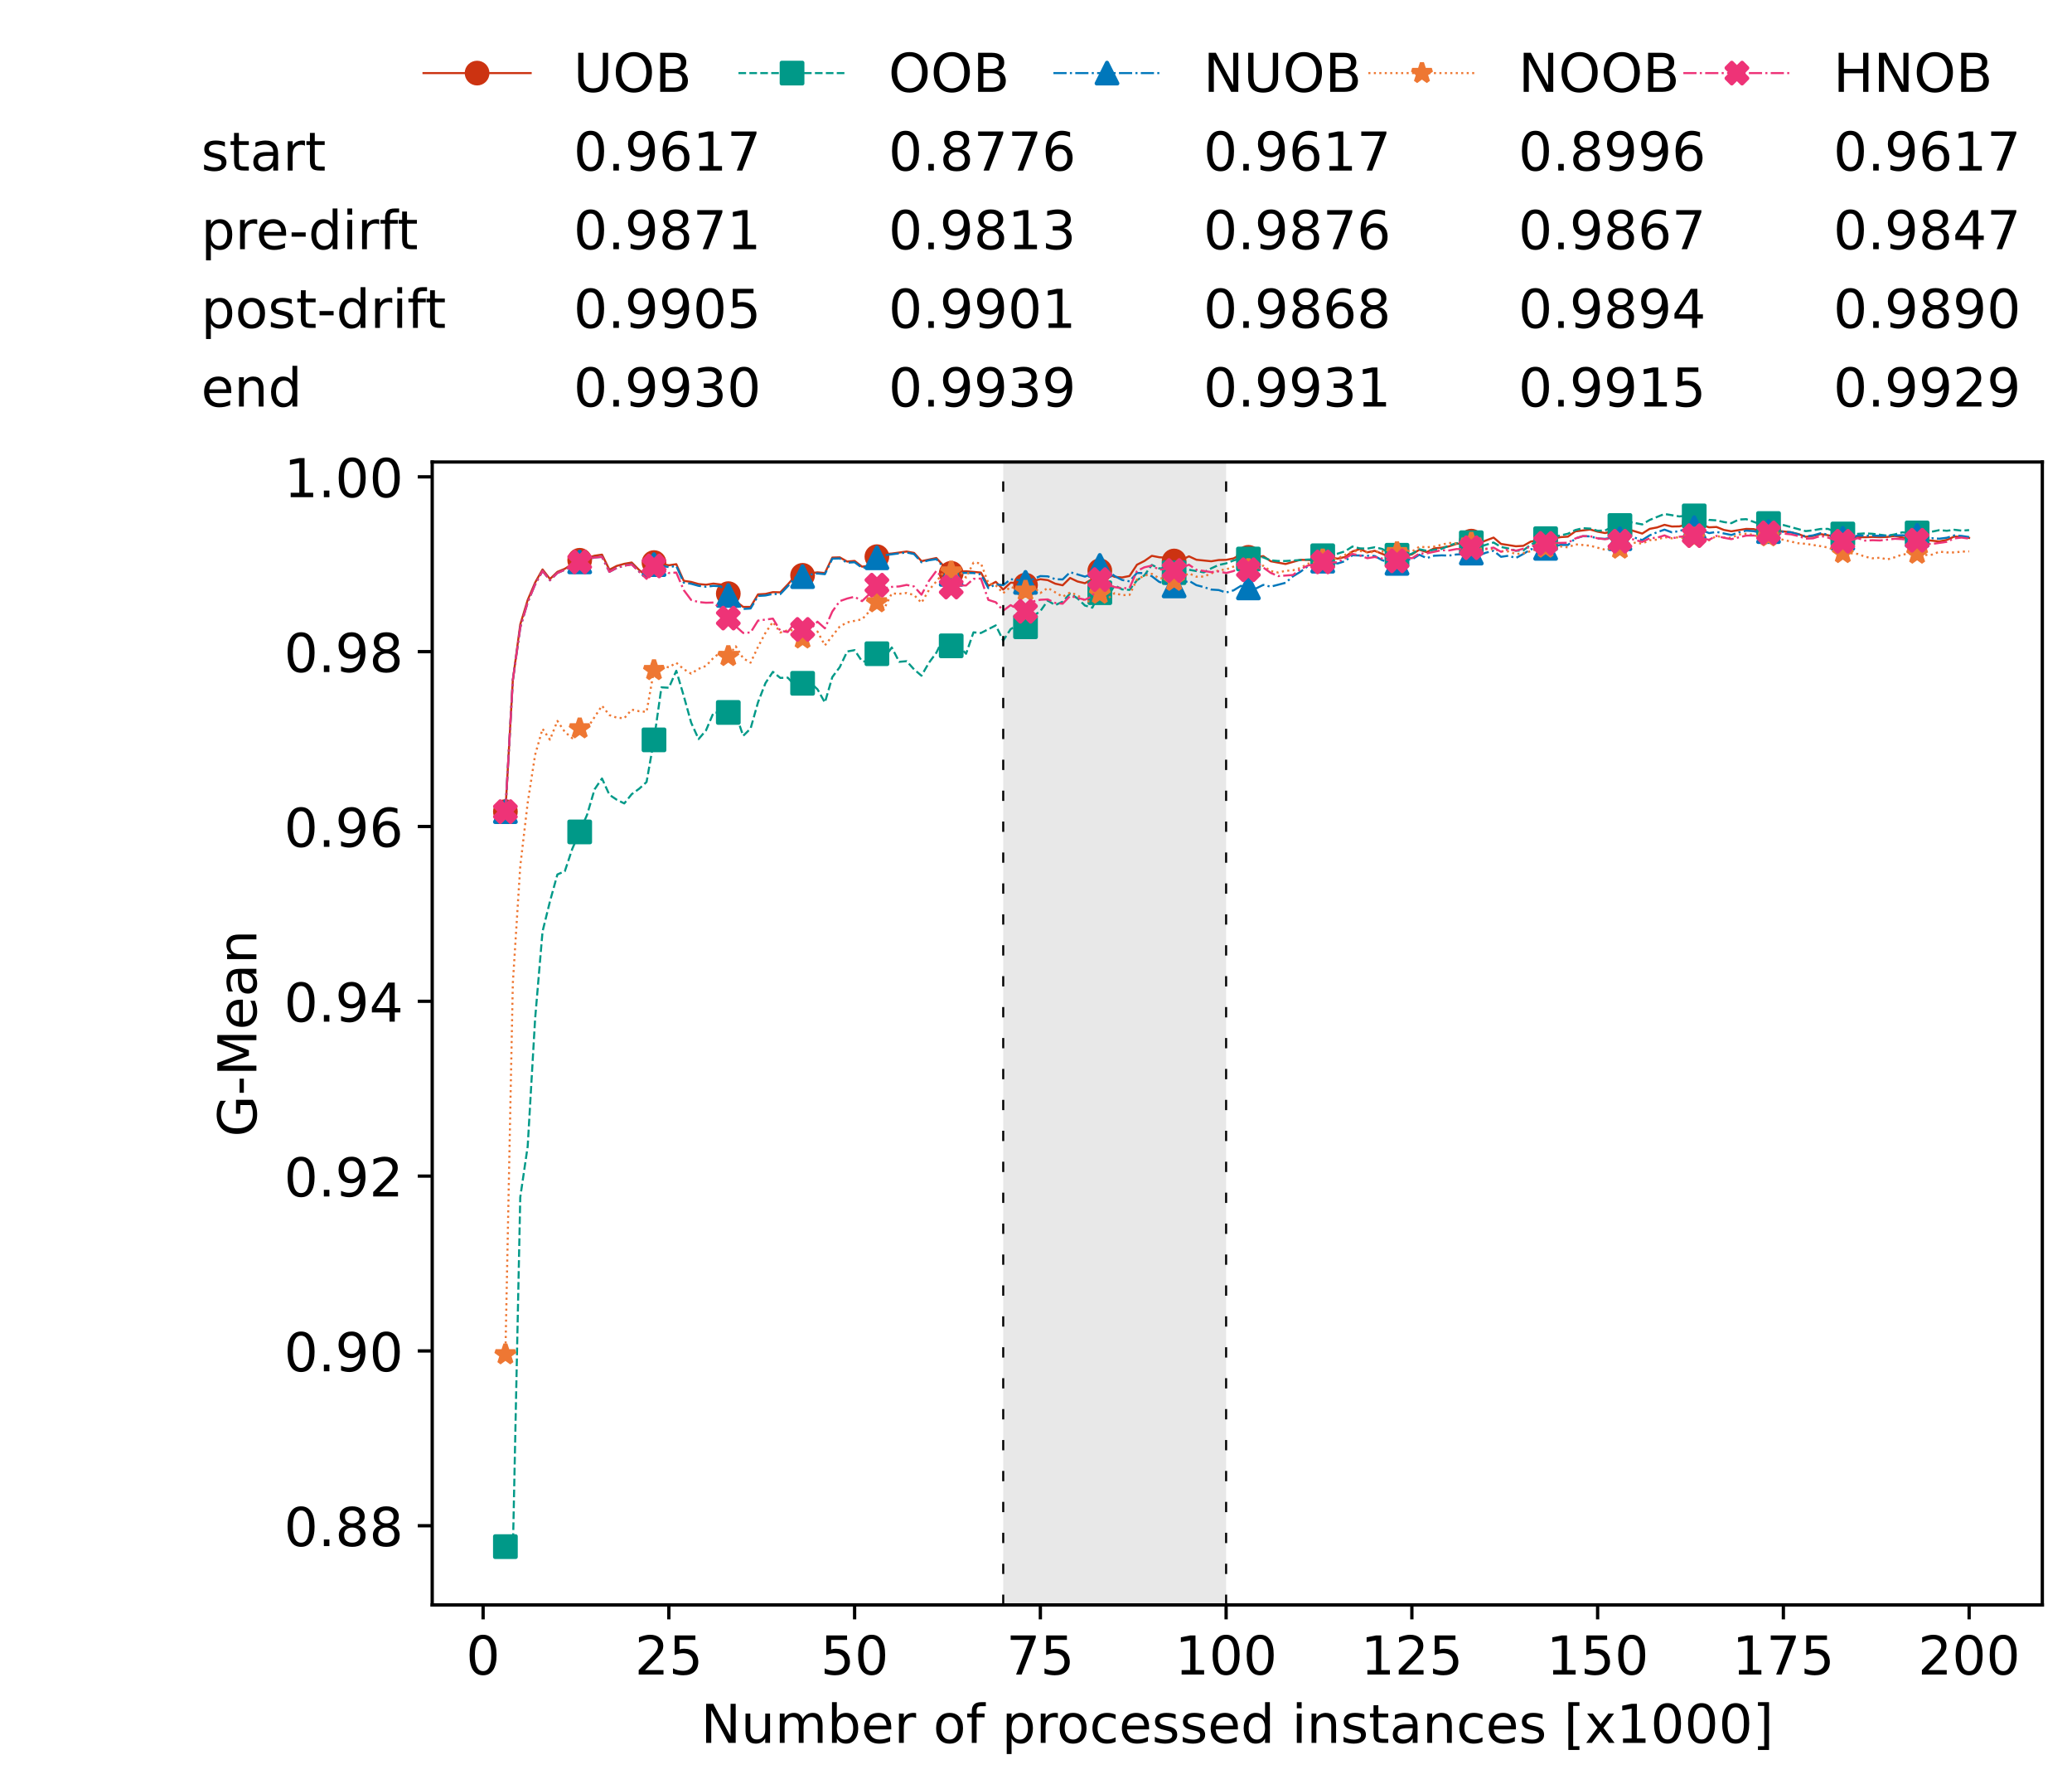 <?xml version="1.0" encoding="utf-8" standalone="no"?>
<!DOCTYPE svg PUBLIC "-//W3C//DTD SVG 1.1//EN"
  "http://www.w3.org/Graphics/SVG/1.1/DTD/svg11.dtd">
<!-- Created with matplotlib (https://matplotlib.org/) -->
<svg height="432.615pt" version="1.1" viewBox="0 0 502.65 432.615" width="502.65pt" xmlns="http://www.w3.org/2000/svg" xmlns:xlink="http://www.w3.org/1999/xlink">
 <defs>
  <style type="text/css">*{stroke-linecap:butt;stroke-linejoin:round;}</style>
 </defs>
 <g id="figure_1">
  <g id="patch_1">
   <path d="M 0 432.615 
L 502.65 432.615 
L 502.65 0 
L 0 0 
z
" style="fill:#ffffff;"/>
  </g>
  <g id="axes_1">
   <g id="patch_2">
    <path d="M 104.85 389.252 
L 495.45 389.252 
L 495.45 112.052 
L 104.85 112.052 
z
" style="fill:#ffffff;"/>
   </g>
   <g id="patch_3">
    <path clip-path="url(#pc869561cf0)" d="M 297.446 389.252 
L 297.446 112.052 
L 243.372 112.052 
L 243.372 389.252 
z
" style="fill:#d3d3d3;opacity:0.5;"/>
   </g>
   <g id="matplotlib.axis_1">
    <g id="xtick_1">
     <g id="line2d_1">
      <defs>
       <path d="M 0 0 
L 0 3.5 
" id="mbf7b4bbacf" style="stroke:#000000;stroke-width:0.8;"/>
      </defs>
      <g>
       <use style="stroke:#000000;stroke-width:0.8;" x="117.197" xlink:href="#mbf7b4bbacf" y="389.252"/>
      </g>
     </g>
     <g id="text_1">
      <!-- 0 -->
      <g transform="translate(113.061 406.13)scale(0.13 -0.13)">
       <defs>
        <path d="M 31.781 66.406 
Q 24.172 66.406 20.328 58.906 
Q 16.5 51.422 16.5 36.375 
Q 16.5 21.391 20.328 13.891 
Q 24.172 6.391 31.781 6.391 
Q 39.453 6.391 43.281 13.891 
Q 47.125 21.391 47.125 36.375 
Q 47.125 51.422 43.281 58.906 
Q 39.453 66.406 31.781 66.406 
z
M 31.781 74.219 
Q 44.047 74.219 50.516 64.516 
Q 56.984 54.828 56.984 36.375 
Q 56.984 17.969 50.516 8.266 
Q 44.047 -1.422 31.781 -1.422 
Q 19.531 -1.422 13.062 8.266 
Q 6.594 17.969 6.594 36.375 
Q 6.594 54.828 13.062 64.516 
Q 19.531 74.219 31.781 74.219 
z
" id="DejaVuSans-48"/>
       </defs>
       <use xlink:href="#DejaVuSans-48"/>
      </g>
     </g>
    </g>
    <g id="xtick_2">
     <g id="line2d_2">
      <g>
       <use style="stroke:#000000;stroke-width:0.8;" x="162.259" xlink:href="#mbf7b4bbacf" y="389.252"/>
      </g>
     </g>
     <g id="text_2">
      <!-- 25 -->
      <g transform="translate(153.988 406.13)scale(0.13 -0.13)">
       <defs>
        <path d="M 19.188 8.297 
L 53.609 8.297 
L 53.609 0 
L 7.328 0 
L 7.328 8.297 
Q 12.938 14.109 22.625 23.891 
Q 32.328 33.688 34.812 36.531 
Q 39.547 41.844 41.422 45.531 
Q 43.312 49.219 43.312 52.781 
Q 43.312 58.594 39.234 62.25 
Q 35.156 65.922 28.609 65.922 
Q 23.969 65.922 18.812 64.312 
Q 13.672 62.703 7.812 59.422 
L 7.812 69.391 
Q 13.766 71.781 18.938 73 
Q 24.125 74.219 28.422 74.219 
Q 39.75 74.219 46.484 68.547 
Q 53.219 62.891 53.219 53.422 
Q 53.219 48.922 51.531 44.891 
Q 49.859 40.875 45.406 35.406 
Q 44.188 33.984 37.641 27.219 
Q 31.109 20.453 19.188 8.297 
z
" id="DejaVuSans-50"/>
        <path d="M 10.797 72.906 
L 49.516 72.906 
L 49.516 64.594 
L 19.828 64.594 
L 19.828 46.734 
Q 21.969 47.469 24.109 47.828 
Q 26.266 48.188 28.422 48.188 
Q 40.625 48.188 47.75 41.5 
Q 54.891 34.812 54.891 23.391 
Q 54.891 11.625 47.562 5.094 
Q 40.234 -1.422 26.906 -1.422 
Q 22.312 -1.422 17.547 -0.641 
Q 12.797 0.141 7.719 1.703 
L 7.719 11.625 
Q 12.109 9.234 16.797 8.062 
Q 21.484 6.891 26.703 6.891 
Q 35.156 6.891 40.078 11.328 
Q 45.016 15.766 45.016 23.391 
Q 45.016 31 40.078 35.438 
Q 35.156 39.891 26.703 39.891 
Q 22.75 39.891 18.812 39.016 
Q 14.891 38.141 10.797 36.281 
z
" id="DejaVuSans-53"/>
       </defs>
       <use xlink:href="#DejaVuSans-50"/>
       <use x="63.623" xlink:href="#DejaVuSans-53"/>
      </g>
     </g>
    </g>
    <g id="xtick_3">
     <g id="line2d_3">
      <g>
       <use style="stroke:#000000;stroke-width:0.8;" x="207.322" xlink:href="#mbf7b4bbacf" y="389.252"/>
      </g>
     </g>
     <g id="text_3">
      <!-- 50 -->
      <g transform="translate(199.05 406.13)scale(0.13 -0.13)">
       <use xlink:href="#DejaVuSans-53"/>
       <use x="63.623" xlink:href="#DejaVuSans-48"/>
      </g>
     </g>
    </g>
    <g id="xtick_4">
     <g id="line2d_4">
      <g>
       <use style="stroke:#000000;stroke-width:0.8;" x="252.384" xlink:href="#mbf7b4bbacf" y="389.252"/>
      </g>
     </g>
     <g id="text_4">
      <!-- 75 -->
      <g transform="translate(244.113 406.13)scale(0.13 -0.13)">
       <defs>
        <path d="M 8.203 72.906 
L 55.078 72.906 
L 55.078 68.703 
L 28.609 0 
L 18.312 0 
L 43.219 64.594 
L 8.203 64.594 
z
" id="DejaVuSans-55"/>
       </defs>
       <use xlink:href="#DejaVuSans-55"/>
       <use x="63.623" xlink:href="#DejaVuSans-53"/>
      </g>
     </g>
    </g>
    <g id="xtick_5">
     <g id="line2d_5">
      <g>
       <use style="stroke:#000000;stroke-width:0.8;" x="297.446" xlink:href="#mbf7b4bbacf" y="389.252"/>
      </g>
     </g>
     <g id="text_5">
      <!-- 100 -->
      <g transform="translate(285.039 406.13)scale(0.13 -0.13)">
       <defs>
        <path d="M 12.406 8.297 
L 28.516 8.297 
L 28.516 63.922 
L 10.984 60.406 
L 10.984 69.391 
L 28.422 72.906 
L 38.281 72.906 
L 38.281 8.297 
L 54.391 8.297 
L 54.391 0 
L 12.406 0 
z
" id="DejaVuSans-49"/>
       </defs>
       <use xlink:href="#DejaVuSans-49"/>
       <use x="63.623" xlink:href="#DejaVuSans-48"/>
       <use x="127.246" xlink:href="#DejaVuSans-48"/>
      </g>
     </g>
    </g>
    <g id="xtick_6">
     <g id="line2d_6">
      <g>
       <use style="stroke:#000000;stroke-width:0.8;" x="342.509" xlink:href="#mbf7b4bbacf" y="389.252"/>
      </g>
     </g>
     <g id="text_6">
      <!-- 125 -->
      <g transform="translate(330.102 406.13)scale(0.13 -0.13)">
       <use xlink:href="#DejaVuSans-49"/>
       <use x="63.623" xlink:href="#DejaVuSans-50"/>
       <use x="127.246" xlink:href="#DejaVuSans-53"/>
      </g>
     </g>
    </g>
    <g id="xtick_7">
     <g id="line2d_7">
      <g>
       <use style="stroke:#000000;stroke-width:0.8;" x="387.571" xlink:href="#mbf7b4bbacf" y="389.252"/>
      </g>
     </g>
     <g id="text_7">
      <!-- 150 -->
      <g transform="translate(375.164 406.13)scale(0.13 -0.13)">
       <use xlink:href="#DejaVuSans-49"/>
       <use x="63.623" xlink:href="#DejaVuSans-53"/>
       <use x="127.246" xlink:href="#DejaVuSans-48"/>
      </g>
     </g>
    </g>
    <g id="xtick_8">
     <g id="line2d_8">
      <g>
       <use style="stroke:#000000;stroke-width:0.8;" x="432.633" xlink:href="#mbf7b4bbacf" y="389.252"/>
      </g>
     </g>
     <g id="text_8">
      <!-- 175 -->
      <g transform="translate(420.226 406.13)scale(0.13 -0.13)">
       <use xlink:href="#DejaVuSans-49"/>
       <use x="63.623" xlink:href="#DejaVuSans-55"/>
       <use x="127.246" xlink:href="#DejaVuSans-53"/>
      </g>
     </g>
    </g>
    <g id="xtick_9">
     <g id="line2d_9">
      <g>
       <use style="stroke:#000000;stroke-width:0.8;" x="477.695" xlink:href="#mbf7b4bbacf" y="389.252"/>
      </g>
     </g>
     <g id="text_9">
      <!-- 200 -->
      <g transform="translate(465.289 406.13)scale(0.13 -0.13)">
       <use xlink:href="#DejaVuSans-50"/>
       <use x="63.623" xlink:href="#DejaVuSans-48"/>
       <use x="127.246" xlink:href="#DejaVuSans-48"/>
      </g>
     </g>
    </g>
    <g id="text_10">
     <!-- Number of processed instances [x1000] -->
     <g transform="translate(170.025 422.711)scale(0.13 -0.13)">
      <defs>
       <path d="M 9.812 72.906 
L 23.094 72.906 
L 55.422 11.922 
L 55.422 72.906 
L 64.984 72.906 
L 64.984 0 
L 51.703 0 
L 19.391 60.984 
L 19.391 0 
L 9.812 0 
z
" id="DejaVuSans-78"/>
       <path d="M 8.5 21.578 
L 8.5 54.688 
L 17.484 54.688 
L 17.484 21.922 
Q 17.484 14.156 20.5 10.266 
Q 23.531 6.391 29.594 6.391 
Q 36.859 6.391 41.078 11.031 
Q 45.312 15.672 45.312 23.688 
L 45.312 54.688 
L 54.297 54.688 
L 54.297 0 
L 45.312 0 
L 45.312 8.406 
Q 42.047 3.422 37.719 1 
Q 33.406 -1.422 27.688 -1.422 
Q 18.266 -1.422 13.375 4.438 
Q 8.5 10.297 8.5 21.578 
z
M 31.109 56 
z
" id="DejaVuSans-117"/>
       <path d="M 52 44.188 
Q 55.375 50.25 60.062 53.125 
Q 64.75 56 71.094 56 
Q 79.641 56 84.281 50.016 
Q 88.922 44.047 88.922 33.016 
L 88.922 0 
L 79.891 0 
L 79.891 32.719 
Q 79.891 40.578 77.094 44.375 
Q 74.312 48.188 68.609 48.188 
Q 61.625 48.188 57.562 43.547 
Q 53.516 38.922 53.516 30.906 
L 53.516 0 
L 44.484 0 
L 44.484 32.719 
Q 44.484 40.625 41.703 44.406 
Q 38.922 48.188 33.109 48.188 
Q 26.219 48.188 22.156 43.531 
Q 18.109 38.875 18.109 30.906 
L 18.109 0 
L 9.078 0 
L 9.078 54.688 
L 18.109 54.688 
L 18.109 46.188 
Q 21.188 51.219 25.484 53.609 
Q 29.781 56 35.688 56 
Q 41.656 56 45.828 52.969 
Q 50 49.953 52 44.188 
z
" id="DejaVuSans-109"/>
       <path d="M 48.688 27.297 
Q 48.688 37.203 44.609 42.844 
Q 40.531 48.484 33.406 48.484 
Q 26.266 48.484 22.188 42.844 
Q 18.109 37.203 18.109 27.297 
Q 18.109 17.391 22.188 11.75 
Q 26.266 6.109 33.406 6.109 
Q 40.531 6.109 44.609 11.75 
Q 48.688 17.391 48.688 27.297 
z
M 18.109 46.391 
Q 20.953 51.266 25.266 53.625 
Q 29.594 56 35.594 56 
Q 45.562 56 51.781 48.094 
Q 58.016 40.188 58.016 27.297 
Q 58.016 14.406 51.781 6.484 
Q 45.562 -1.422 35.594 -1.422 
Q 29.594 -1.422 25.266 0.953 
Q 20.953 3.328 18.109 8.203 
L 18.109 0 
L 9.078 0 
L 9.078 75.984 
L 18.109 75.984 
z
" id="DejaVuSans-98"/>
       <path d="M 56.203 29.594 
L 56.203 25.203 
L 14.891 25.203 
Q 15.484 15.922 20.484 11.062 
Q 25.484 6.203 34.422 6.203 
Q 39.594 6.203 44.453 7.469 
Q 49.312 8.734 54.109 11.281 
L 54.109 2.781 
Q 49.266 0.734 44.188 -0.344 
Q 39.109 -1.422 33.891 -1.422 
Q 20.797 -1.422 13.156 6.188 
Q 5.516 13.812 5.516 26.812 
Q 5.516 40.234 12.766 48.109 
Q 20.016 56 32.328 56 
Q 43.359 56 49.781 48.891 
Q 56.203 41.797 56.203 29.594 
z
M 47.219 32.234 
Q 47.125 39.594 43.094 43.984 
Q 39.062 48.391 32.422 48.391 
Q 24.906 48.391 20.391 44.141 
Q 15.875 39.891 15.188 32.172 
z
" id="DejaVuSans-101"/>
       <path d="M 41.109 46.297 
Q 39.594 47.172 37.812 47.578 
Q 36.031 48 33.891 48 
Q 26.266 48 22.188 43.047 
Q 18.109 38.094 18.109 28.812 
L 18.109 0 
L 9.078 0 
L 9.078 54.688 
L 18.109 54.688 
L 18.109 46.188 
Q 20.953 51.172 25.484 53.578 
Q 30.031 56 36.531 56 
Q 37.453 56 38.578 55.875 
Q 39.703 55.766 41.062 55.516 
z
" id="DejaVuSans-114"/>
       <path id="DejaVuSans-32"/>
       <path d="M 30.609 48.391 
Q 23.391 48.391 19.188 42.75 
Q 14.984 37.109 14.984 27.297 
Q 14.984 17.484 19.156 11.844 
Q 23.344 6.203 30.609 6.203 
Q 37.797 6.203 41.984 11.859 
Q 46.188 17.531 46.188 27.297 
Q 46.188 37.016 41.984 42.703 
Q 37.797 48.391 30.609 48.391 
z
M 30.609 56 
Q 42.328 56 49.016 48.375 
Q 55.719 40.766 55.719 27.297 
Q 55.719 13.875 49.016 6.219 
Q 42.328 -1.422 30.609 -1.422 
Q 18.844 -1.422 12.172 6.219 
Q 5.516 13.875 5.516 27.297 
Q 5.516 40.766 12.172 48.375 
Q 18.844 56 30.609 56 
z
" id="DejaVuSans-111"/>
       <path d="M 37.109 75.984 
L 37.109 68.5 
L 28.516 68.5 
Q 23.688 68.5 21.797 66.547 
Q 19.922 64.594 19.922 59.516 
L 19.922 54.688 
L 34.719 54.688 
L 34.719 47.703 
L 19.922 47.703 
L 19.922 0 
L 10.891 0 
L 10.891 47.703 
L 2.297 47.703 
L 2.297 54.688 
L 10.891 54.688 
L 10.891 58.5 
Q 10.891 67.625 15.141 71.797 
Q 19.391 75.984 28.609 75.984 
z
" id="DejaVuSans-102"/>
       <path d="M 18.109 8.203 
L 18.109 -20.797 
L 9.078 -20.797 
L 9.078 54.688 
L 18.109 54.688 
L 18.109 46.391 
Q 20.953 51.266 25.266 53.625 
Q 29.594 56 35.594 56 
Q 45.562 56 51.781 48.094 
Q 58.016 40.188 58.016 27.297 
Q 58.016 14.406 51.781 6.484 
Q 45.562 -1.422 35.594 -1.422 
Q 29.594 -1.422 25.266 0.953 
Q 20.953 3.328 18.109 8.203 
z
M 48.688 27.297 
Q 48.688 37.203 44.609 42.844 
Q 40.531 48.484 33.406 48.484 
Q 26.266 48.484 22.188 42.844 
Q 18.109 37.203 18.109 27.297 
Q 18.109 17.391 22.188 11.75 
Q 26.266 6.109 33.406 6.109 
Q 40.531 6.109 44.609 11.75 
Q 48.688 17.391 48.688 27.297 
z
" id="DejaVuSans-112"/>
       <path d="M 48.781 52.594 
L 48.781 44.188 
Q 44.969 46.297 41.141 47.344 
Q 37.312 48.391 33.406 48.391 
Q 24.656 48.391 19.812 42.844 
Q 14.984 37.312 14.984 27.297 
Q 14.984 17.281 19.812 11.734 
Q 24.656 6.203 33.406 6.203 
Q 37.312 6.203 41.141 7.25 
Q 44.969 8.297 48.781 10.406 
L 48.781 2.094 
Q 45.016 0.344 40.984 -0.531 
Q 36.969 -1.422 32.422 -1.422 
Q 20.062 -1.422 12.781 6.344 
Q 5.516 14.109 5.516 27.297 
Q 5.516 40.672 12.859 48.328 
Q 20.219 56 33.016 56 
Q 37.156 56 41.109 55.141 
Q 45.062 54.297 48.781 52.594 
z
" id="DejaVuSans-99"/>
       <path d="M 44.281 53.078 
L 44.281 44.578 
Q 40.484 46.531 36.375 47.5 
Q 32.281 48.484 27.875 48.484 
Q 21.188 48.484 17.844 46.438 
Q 14.5 44.391 14.5 40.281 
Q 14.5 37.156 16.891 35.375 
Q 19.281 33.594 26.516 31.984 
L 29.594 31.297 
Q 39.156 29.25 43.188 25.516 
Q 47.219 21.781 47.219 15.094 
Q 47.219 7.469 41.188 3.016 
Q 35.156 -1.422 24.609 -1.422 
Q 20.219 -1.422 15.453 -0.562 
Q 10.688 0.297 5.422 2 
L 5.422 11.281 
Q 10.406 8.688 15.234 7.391 
Q 20.062 6.109 24.812 6.109 
Q 31.156 6.109 34.562 8.281 
Q 37.984 10.453 37.984 14.406 
Q 37.984 18.062 35.516 20.016 
Q 33.062 21.969 24.703 23.781 
L 21.578 24.516 
Q 13.234 26.266 9.516 29.906 
Q 5.812 33.547 5.812 39.891 
Q 5.812 47.609 11.281 51.797 
Q 16.75 56 26.812 56 
Q 31.781 56 36.172 55.266 
Q 40.578 54.547 44.281 53.078 
z
" id="DejaVuSans-115"/>
       <path d="M 45.406 46.391 
L 45.406 75.984 
L 54.391 75.984 
L 54.391 0 
L 45.406 0 
L 45.406 8.203 
Q 42.578 3.328 38.25 0.953 
Q 33.938 -1.422 27.875 -1.422 
Q 17.969 -1.422 11.734 6.484 
Q 5.516 14.406 5.516 27.297 
Q 5.516 40.188 11.734 48.094 
Q 17.969 56 27.875 56 
Q 33.938 56 38.25 53.625 
Q 42.578 51.266 45.406 46.391 
z
M 14.797 27.297 
Q 14.797 17.391 18.875 11.75 
Q 22.953 6.109 30.078 6.109 
Q 37.203 6.109 41.297 11.75 
Q 45.406 17.391 45.406 27.297 
Q 45.406 37.203 41.297 42.844 
Q 37.203 48.484 30.078 48.484 
Q 22.953 48.484 18.875 42.844 
Q 14.797 37.203 14.797 27.297 
z
" id="DejaVuSans-100"/>
       <path d="M 9.422 54.688 
L 18.406 54.688 
L 18.406 0 
L 9.422 0 
z
M 9.422 75.984 
L 18.406 75.984 
L 18.406 64.594 
L 9.422 64.594 
z
" id="DejaVuSans-105"/>
       <path d="M 54.891 33.016 
L 54.891 0 
L 45.906 0 
L 45.906 32.719 
Q 45.906 40.484 42.875 44.328 
Q 39.844 48.188 33.797 48.188 
Q 26.516 48.188 22.312 43.547 
Q 18.109 38.922 18.109 30.906 
L 18.109 0 
L 9.078 0 
L 9.078 54.688 
L 18.109 54.688 
L 18.109 46.188 
Q 21.344 51.125 25.703 53.562 
Q 30.078 56 35.797 56 
Q 45.219 56 50.047 50.172 
Q 54.891 44.344 54.891 33.016 
z
" id="DejaVuSans-110"/>
       <path d="M 18.312 70.219 
L 18.312 54.688 
L 36.812 54.688 
L 36.812 47.703 
L 18.312 47.703 
L 18.312 18.016 
Q 18.312 11.328 20.141 9.422 
Q 21.969 7.516 27.594 7.516 
L 36.812 7.516 
L 36.812 0 
L 27.594 0 
Q 17.188 0 13.234 3.875 
Q 9.281 7.766 9.281 18.016 
L 9.281 47.703 
L 2.688 47.703 
L 2.688 54.688 
L 9.281 54.688 
L 9.281 70.219 
z
" id="DejaVuSans-116"/>
       <path d="M 34.281 27.484 
Q 23.391 27.484 19.188 25 
Q 14.984 22.516 14.984 16.5 
Q 14.984 11.719 18.141 8.906 
Q 21.297 6.109 26.703 6.109 
Q 34.188 6.109 38.703 11.406 
Q 43.219 16.703 43.219 25.484 
L 43.219 27.484 
z
M 52.203 31.203 
L 52.203 0 
L 43.219 0 
L 43.219 8.297 
Q 40.141 3.328 35.547 0.953 
Q 30.953 -1.422 24.312 -1.422 
Q 15.922 -1.422 10.953 3.297 
Q 6 8.016 6 15.922 
Q 6 25.141 12.172 29.828 
Q 18.359 34.516 30.609 34.516 
L 43.219 34.516 
L 43.219 35.406 
Q 43.219 41.609 39.141 45 
Q 35.062 48.391 27.688 48.391 
Q 23 48.391 18.547 47.266 
Q 14.109 46.141 10.016 43.891 
L 10.016 52.203 
Q 14.938 54.109 19.578 55.047 
Q 24.219 56 28.609 56 
Q 40.484 56 46.344 49.844 
Q 52.203 43.703 52.203 31.203 
z
" id="DejaVuSans-97"/>
       <path d="M 8.594 75.984 
L 29.297 75.984 
L 29.297 69 
L 17.578 69 
L 17.578 -6.203 
L 29.297 -6.203 
L 29.297 -13.188 
L 8.594 -13.188 
z
" id="DejaVuSans-91"/>
       <path d="M 54.891 54.688 
L 35.109 28.078 
L 55.906 0 
L 45.312 0 
L 29.391 21.484 
L 13.484 0 
L 2.875 0 
L 24.125 28.609 
L 4.688 54.688 
L 15.281 54.688 
L 29.781 35.203 
L 44.281 54.688 
z
" id="DejaVuSans-120"/>
       <path d="M 30.422 75.984 
L 30.422 -13.188 
L 9.719 -13.188 
L 9.719 -6.203 
L 21.391 -6.203 
L 21.391 69 
L 9.719 69 
L 9.719 75.984 
z
" id="DejaVuSans-93"/>
      </defs>
      <use xlink:href="#DejaVuSans-78"/>
      <use x="74.805" xlink:href="#DejaVuSans-117"/>
      <use x="138.184" xlink:href="#DejaVuSans-109"/>
      <use x="235.596" xlink:href="#DejaVuSans-98"/>
      <use x="299.072" xlink:href="#DejaVuSans-101"/>
      <use x="360.596" xlink:href="#DejaVuSans-114"/>
      <use x="401.709" xlink:href="#DejaVuSans-32"/>
      <use x="433.496" xlink:href="#DejaVuSans-111"/>
      <use x="494.678" xlink:href="#DejaVuSans-102"/>
      <use x="529.883" xlink:href="#DejaVuSans-32"/>
      <use x="561.67" xlink:href="#DejaVuSans-112"/>
      <use x="625.146" xlink:href="#DejaVuSans-114"/>
      <use x="664.01" xlink:href="#DejaVuSans-111"/>
      <use x="725.191" xlink:href="#DejaVuSans-99"/>
      <use x="780.172" xlink:href="#DejaVuSans-101"/>
      <use x="841.695" xlink:href="#DejaVuSans-115"/>
      <use x="893.795" xlink:href="#DejaVuSans-115"/>
      <use x="945.895" xlink:href="#DejaVuSans-101"/>
      <use x="1007.418" xlink:href="#DejaVuSans-100"/>
      <use x="1070.895" xlink:href="#DejaVuSans-32"/>
      <use x="1102.682" xlink:href="#DejaVuSans-105"/>
      <use x="1130.465" xlink:href="#DejaVuSans-110"/>
      <use x="1193.844" xlink:href="#DejaVuSans-115"/>
      <use x="1245.943" xlink:href="#DejaVuSans-116"/>
      <use x="1285.152" xlink:href="#DejaVuSans-97"/>
      <use x="1346.432" xlink:href="#DejaVuSans-110"/>
      <use x="1409.811" xlink:href="#DejaVuSans-99"/>
      <use x="1464.791" xlink:href="#DejaVuSans-101"/>
      <use x="1526.314" xlink:href="#DejaVuSans-115"/>
      <use x="1578.414" xlink:href="#DejaVuSans-32"/>
      <use x="1610.201" xlink:href="#DejaVuSans-91"/>
      <use x="1649.215" xlink:href="#DejaVuSans-120"/>
      <use x="1708.395" xlink:href="#DejaVuSans-49"/>
      <use x="1772.018" xlink:href="#DejaVuSans-48"/>
      <use x="1835.641" xlink:href="#DejaVuSans-48"/>
      <use x="1899.264" xlink:href="#DejaVuSans-48"/>
      <use x="1962.887" xlink:href="#DejaVuSans-93"/>
     </g>
    </g>
   </g>
   <g id="matplotlib.axis_2">
    <g id="ytick_1">
     <g id="line2d_10">
      <defs>
       <path d="M 0 0 
L -3.5 0 
" id="m0659a6e9b5" style="stroke:#000000;stroke-width:0.8;"/>
      </defs>
      <g>
       <use style="stroke:#000000;stroke-width:0.8;" x="104.85" xlink:href="#m0659a6e9b5" y="370.045"/>
      </g>
     </g>
     <g id="text_11">
      <!-- 0.88 -->
      <g transform="translate(68.905 374.984)scale(0.13 -0.13)">
       <defs>
        <path d="M 10.688 12.406 
L 21 12.406 
L 21 0 
L 10.688 0 
z
" id="DejaVuSans-46"/>
        <path d="M 31.781 34.625 
Q 24.75 34.625 20.719 30.859 
Q 16.703 27.094 16.703 20.516 
Q 16.703 13.922 20.719 10.156 
Q 24.75 6.391 31.781 6.391 
Q 38.812 6.391 42.859 10.172 
Q 46.922 13.969 46.922 20.516 
Q 46.922 27.094 42.891 30.859 
Q 38.875 34.625 31.781 34.625 
z
M 21.922 38.812 
Q 15.578 40.375 12.031 44.719 
Q 8.5 49.078 8.5 55.328 
Q 8.5 64.062 14.719 69.141 
Q 20.953 74.219 31.781 74.219 
Q 42.672 74.219 48.875 69.141 
Q 55.078 64.062 55.078 55.328 
Q 55.078 49.078 51.531 44.719 
Q 48 40.375 41.703 38.812 
Q 48.828 37.156 52.797 32.312 
Q 56.781 27.484 56.781 20.516 
Q 56.781 9.906 50.312 4.234 
Q 43.844 -1.422 31.781 -1.422 
Q 19.734 -1.422 13.25 4.234 
Q 6.781 9.906 6.781 20.516 
Q 6.781 27.484 10.781 32.312 
Q 14.797 37.156 21.922 38.812 
z
M 18.312 54.391 
Q 18.312 48.734 21.844 45.562 
Q 25.391 42.391 31.781 42.391 
Q 38.141 42.391 41.719 45.562 
Q 45.312 48.734 45.312 54.391 
Q 45.312 60.062 41.719 63.234 
Q 38.141 66.406 31.781 66.406 
Q 25.391 66.406 21.844 63.234 
Q 18.312 60.062 18.312 54.391 
z
" id="DejaVuSans-56"/>
       </defs>
       <use xlink:href="#DejaVuSans-48"/>
       <use x="63.623" xlink:href="#DejaVuSans-46"/>
       <use x="95.41" xlink:href="#DejaVuSans-56"/>
       <use x="159.033" xlink:href="#DejaVuSans-56"/>
      </g>
     </g>
    </g>
    <g id="ytick_2">
     <g id="line2d_11">
      <g>
       <use style="stroke:#000000;stroke-width:0.8;" x="104.85" xlink:href="#m0659a6e9b5" y="327.645"/>
      </g>
     </g>
     <g id="text_12">
      <!-- 0.90 -->
      <g transform="translate(68.905 332.584)scale(0.13 -0.13)">
       <defs>
        <path d="M 10.984 1.516 
L 10.984 10.5 
Q 14.703 8.734 18.5 7.812 
Q 22.312 6.891 25.984 6.891 
Q 35.75 6.891 40.891 13.453 
Q 46.047 20.016 46.781 33.406 
Q 43.953 29.203 39.594 26.953 
Q 35.25 24.703 29.984 24.703 
Q 19.047 24.703 12.672 31.312 
Q 6.297 37.938 6.297 49.422 
Q 6.297 60.641 12.938 67.422 
Q 19.578 74.219 30.609 74.219 
Q 43.266 74.219 49.922 64.516 
Q 56.594 54.828 56.594 36.375 
Q 56.594 19.141 48.406 8.859 
Q 40.234 -1.422 26.422 -1.422 
Q 22.703 -1.422 18.891 -0.688 
Q 15.094 0.047 10.984 1.516 
z
M 30.609 32.422 
Q 37.25 32.422 41.125 36.953 
Q 45.016 41.5 45.016 49.422 
Q 45.016 57.281 41.125 61.844 
Q 37.25 66.406 30.609 66.406 
Q 23.969 66.406 20.094 61.844 
Q 16.219 57.281 16.219 49.422 
Q 16.219 41.5 20.094 36.953 
Q 23.969 32.422 30.609 32.422 
z
" id="DejaVuSans-57"/>
       </defs>
       <use xlink:href="#DejaVuSans-48"/>
       <use x="63.623" xlink:href="#DejaVuSans-46"/>
       <use x="95.41" xlink:href="#DejaVuSans-57"/>
       <use x="159.033" xlink:href="#DejaVuSans-48"/>
      </g>
     </g>
    </g>
    <g id="ytick_3">
     <g id="line2d_12">
      <g>
       <use style="stroke:#000000;stroke-width:0.8;" x="104.85" xlink:href="#m0659a6e9b5" y="285.246"/>
      </g>
     </g>
     <g id="text_13">
      <!-- 0.92 -->
      <g transform="translate(68.905 290.185)scale(0.13 -0.13)">
       <use xlink:href="#DejaVuSans-48"/>
       <use x="63.623" xlink:href="#DejaVuSans-46"/>
       <use x="95.41" xlink:href="#DejaVuSans-57"/>
       <use x="159.033" xlink:href="#DejaVuSans-50"/>
      </g>
     </g>
    </g>
    <g id="ytick_4">
     <g id="line2d_13">
      <g>
       <use style="stroke:#000000;stroke-width:0.8;" x="104.85" xlink:href="#m0659a6e9b5" y="242.847"/>
      </g>
     </g>
     <g id="text_14">
      <!-- 0.94 -->
      <g transform="translate(68.905 247.786)scale(0.13 -0.13)">
       <defs>
        <path d="M 37.797 64.312 
L 12.891 25.391 
L 37.797 25.391 
z
M 35.203 72.906 
L 47.609 72.906 
L 47.609 25.391 
L 58.016 25.391 
L 58.016 17.188 
L 47.609 17.188 
L 47.609 0 
L 37.797 0 
L 37.797 17.188 
L 4.891 17.188 
L 4.891 26.703 
z
" id="DejaVuSans-52"/>
       </defs>
       <use xlink:href="#DejaVuSans-48"/>
       <use x="63.623" xlink:href="#DejaVuSans-46"/>
       <use x="95.41" xlink:href="#DejaVuSans-57"/>
       <use x="159.033" xlink:href="#DejaVuSans-52"/>
      </g>
     </g>
    </g>
    <g id="ytick_5">
     <g id="line2d_14">
      <g>
       <use style="stroke:#000000;stroke-width:0.8;" x="104.85" xlink:href="#m0659a6e9b5" y="200.448"/>
      </g>
     </g>
     <g id="text_15">
      <!-- 0.96 -->
      <g transform="translate(68.905 205.387)scale(0.13 -0.13)">
       <defs>
        <path d="M 33.016 40.375 
Q 26.375 40.375 22.484 35.828 
Q 18.609 31.297 18.609 23.391 
Q 18.609 15.531 22.484 10.953 
Q 26.375 6.391 33.016 6.391 
Q 39.656 6.391 43.531 10.953 
Q 47.406 15.531 47.406 23.391 
Q 47.406 31.297 43.531 35.828 
Q 39.656 40.375 33.016 40.375 
z
M 52.594 71.297 
L 52.594 62.312 
Q 48.875 64.062 45.094 64.984 
Q 41.312 65.922 37.594 65.922 
Q 27.828 65.922 22.672 59.328 
Q 17.531 52.734 16.797 39.406 
Q 19.672 43.656 24.016 45.922 
Q 28.375 48.188 33.594 48.188 
Q 44.578 48.188 50.953 41.516 
Q 57.328 34.859 57.328 23.391 
Q 57.328 12.156 50.688 5.359 
Q 44.047 -1.422 33.016 -1.422 
Q 20.359 -1.422 13.672 8.266 
Q 6.984 17.969 6.984 36.375 
Q 6.984 53.656 15.188 63.938 
Q 23.391 74.219 37.203 74.219 
Q 40.922 74.219 44.703 73.484 
Q 48.484 72.75 52.594 71.297 
z
" id="DejaVuSans-54"/>
       </defs>
       <use xlink:href="#DejaVuSans-48"/>
       <use x="63.623" xlink:href="#DejaVuSans-46"/>
       <use x="95.41" xlink:href="#DejaVuSans-57"/>
       <use x="159.033" xlink:href="#DejaVuSans-54"/>
      </g>
     </g>
    </g>
    <g id="ytick_6">
     <g id="line2d_15">
      <g>
       <use style="stroke:#000000;stroke-width:0.8;" x="104.85" xlink:href="#m0659a6e9b5" y="158.049"/>
      </g>
     </g>
     <g id="text_16">
      <!-- 0.98 -->
      <g transform="translate(68.905 162.988)scale(0.13 -0.13)">
       <use xlink:href="#DejaVuSans-48"/>
       <use x="63.623" xlink:href="#DejaVuSans-46"/>
       <use x="95.41" xlink:href="#DejaVuSans-57"/>
       <use x="159.033" xlink:href="#DejaVuSans-56"/>
      </g>
     </g>
    </g>
    <g id="ytick_7">
     <g id="line2d_16">
      <g>
       <use style="stroke:#000000;stroke-width:0.8;" x="104.85" xlink:href="#m0659a6e9b5" y="115.649"/>
      </g>
     </g>
     <g id="text_17">
      <!-- 1.00 -->
      <g transform="translate(68.905 120.588)scale(0.13 -0.13)">
       <use xlink:href="#DejaVuSans-49"/>
       <use x="63.623" xlink:href="#DejaVuSans-46"/>
       <use x="95.41" xlink:href="#DejaVuSans-48"/>
       <use x="159.033" xlink:href="#DejaVuSans-48"/>
      </g>
     </g>
    </g>
    <g id="text_18">
     <!-- G-Mean -->
     <g transform="translate(62.201 275.744)rotate(-90)scale(0.13 -0.13)">
      <defs>
       <path d="M 59.516 10.406 
L 59.516 29.984 
L 43.406 29.984 
L 43.406 38.094 
L 69.281 38.094 
L 69.281 6.781 
Q 63.578 2.734 56.688 0.656 
Q 49.812 -1.422 42 -1.422 
Q 24.906 -1.422 15.25 8.562 
Q 5.609 18.562 5.609 36.375 
Q 5.609 54.25 15.25 64.234 
Q 24.906 74.219 42 74.219 
Q 49.125 74.219 55.547 72.453 
Q 61.969 70.703 67.391 67.281 
L 67.391 56.781 
Q 61.922 61.422 55.766 63.766 
Q 49.609 66.109 42.828 66.109 
Q 29.438 66.109 22.719 58.641 
Q 16.016 51.172 16.016 36.375 
Q 16.016 21.625 22.719 14.156 
Q 29.438 6.688 42.828 6.688 
Q 48.047 6.688 52.141 7.594 
Q 56.25 8.5 59.516 10.406 
z
" id="DejaVuSans-71"/>
       <path d="M 4.891 31.391 
L 31.203 31.391 
L 31.203 23.391 
L 4.891 23.391 
z
" id="DejaVuSans-45"/>
       <path d="M 9.812 72.906 
L 24.516 72.906 
L 43.109 23.297 
L 61.812 72.906 
L 76.516 72.906 
L 76.516 0 
L 66.891 0 
L 66.891 64.016 
L 48.094 14.016 
L 38.188 14.016 
L 19.391 64.016 
L 19.391 0 
L 9.812 0 
z
" id="DejaVuSans-77"/>
      </defs>
      <use xlink:href="#DejaVuSans-71"/>
      <use x="77.49" xlink:href="#DejaVuSans-45"/>
      <use x="113.574" xlink:href="#DejaVuSans-77"/>
      <use x="199.854" xlink:href="#DejaVuSans-101"/>
      <use x="261.377" xlink:href="#DejaVuSans-97"/>
      <use x="322.656" xlink:href="#DejaVuSans-110"/>
     </g>
    </g>
   </g>
   <g id="line2d_17"/>
   <g id="line2d_18"/>
   <g id="line2d_19"/>
   <g id="line2d_20"/>
   <g id="line2d_21"/>
   <g id="line2d_22">
    <path clip-path="url(#pc869561cf0)" d="M 122.605 196.847 
L 124.407 164.99 
L 126.21 151.469 
L 128.012 145.519 
L 129.815 141.297 
L 131.617 138.11 
L 133.419 140.429 
L 135.222 138.691 
L 137.024 137.952 
L 138.827 136.815 
L 140.629 135.884 
L 144.234 134.786 
L 146.037 134.518 
L 147.839 138.179 
L 149.642 137.247 
L 151.444 136.745 
L 153.247 136.428 
L 155.049 138.245 
L 156.852 139.686 
L 158.654 136.442 
L 162.259 137.105 
L 164.062 136.832 
L 165.864 140.866 
L 167.667 141.14 
L 169.469 141.65 
L 171.272 141.815 
L 173.074 141.544 
L 174.877 141.768 
L 176.679 143.976 
L 178.482 145.801 
L 180.284 147.199 
L 182.087 147.2 
L 183.889 144.158 
L 185.692 144.051 
L 187.494 143.616 
L 189.297 143.66 
L 191.099 141.766 
L 192.902 139.694 
L 194.704 139.534 
L 196.507 139.037 
L 198.309 138.818 
L 200.112 138.984 
L 201.914 135.229 
L 203.717 135.175 
L 205.519 136.199 
L 207.322 136.038 
L 209.124 137.439 
L 210.927 137.216 
L 212.729 135.012 
L 214.532 134.389 
L 216.334 134.255 
L 219.939 133.769 
L 221.742 134.1 
L 223.544 136.095 
L 227.149 135.337 
L 228.952 137.284 
L 230.754 139.039 
L 232.557 138.656 
L 234.359 138.545 
L 237.964 138.871 
L 239.767 142.094 
L 241.569 141.112 
L 243.372 142.989 
L 245.174 141.316 
L 246.976 141.394 
L 248.779 141.91 
L 250.581 140.914 
L 252.384 140.479 
L 254.186 140.701 
L 255.989 141.562 
L 257.791 141.953 
L 259.594 140.172 
L 261.396 141.027 
L 263.199 141.45 
L 265.001 140.436 
L 266.804 138.422 
L 270.409 139.912 
L 272.211 140.051 
L 274.014 139.7 
L 275.816 136.967 
L 277.619 136.059 
L 279.421 134.805 
L 281.224 135.156 
L 283.026 135.268 
L 284.829 136.06 
L 286.631 135.782 
L 288.434 134.931 
L 290.236 135.759 
L 293.841 136.127 
L 295.644 135.829 
L 297.446 135.781 
L 299.249 135.435 
L 301.051 134.457 
L 302.854 135.171 
L 304.656 135.152 
L 306.459 134.87 
L 308.261 136.122 
L 311.866 136.789 
L 315.471 135.774 
L 317.274 135.81 
L 319.076 135.961 
L 320.879 135.103 
L 322.681 135.18 
L 324.484 135.491 
L 326.286 135.086 
L 328.089 133.75 
L 329.891 133.159 
L 331.694 133.96 
L 333.496 133.589 
L 337.101 135.064 
L 338.904 135.21 
L 342.509 134.476 
L 344.311 133.333 
L 346.114 133.911 
L 347.916 132.995 
L 349.719 132.839 
L 351.521 132.505 
L 353.324 131.909 
L 355.126 131.711 
L 356.928 131.244 
L 358.731 131.743 
L 362.336 130.383 
L 364.138 131.918 
L 367.743 132.488 
L 369.546 132.38 
L 371.348 131.35 
L 373.151 131.029 
L 374.953 131.024 
L 378.558 130.271 
L 380.361 130.157 
L 382.163 128.878 
L 385.768 128.421 
L 387.571 128.944 
L 389.373 129.282 
L 391.176 128.858 
L 392.978 129.082 
L 394.781 128.308 
L 398.386 129.41 
L 400.188 128.269 
L 401.991 127.923 
L 403.793 127.29 
L 405.596 127.696 
L 407.398 127.662 
L 411.003 126.843 
L 412.806 127.308 
L 414.608 127.898 
L 416.411 127.812 
L 418.213 128.529 
L 420.016 128.859 
L 423.621 128.277 
L 425.423 128.327 
L 427.226 128.794 
L 429.028 128.681 
L 430.831 128.684 
L 434.436 129.1 
L 436.238 129.512 
L 438.041 130.193 
L 439.843 129.995 
L 441.646 129.542 
L 443.448 129.806 
L 445.251 130.318 
L 447.053 130.571 
L 448.856 130.292 
L 452.461 130.297 
L 454.263 130.22 
L 456.066 130.283 
L 457.868 130.222 
L 459.671 129.995 
L 463.276 130.706 
L 465.078 130.456 
L 466.881 130.952 
L 470.485 131.311 
L 472.288 130.947 
L 474.09 130.134 
L 475.893 130.2 
L 477.695 130.464 
L 477.695 130.464 
" style="fill:none;stroke:#cc3311;stroke-linecap:square;stroke-width:0.5;"/>
    <defs>
     <path d="M 0 2.5 
C 0.663 2.5 1.299 2.237 1.768 1.768 
C 2.237 1.299 2.5 0.663 2.5 0 
C 2.5 -0.663 2.237 -1.299 1.768 -1.768 
C 1.299 -2.237 0.663 -2.5 0 -2.5 
C -0.663 -2.5 -1.299 -2.237 -1.768 -1.768 
C -2.237 -1.299 -2.5 -0.663 -2.5 0 
C -2.5 0.663 -2.237 1.299 -1.768 1.768 
C -1.299 2.237 -0.663 2.5 0 2.5 
z
" id="m2cc22b72bb" style="stroke:#cc3311;"/>
    </defs>
    <g clip-path="url(#pc869561cf0)">
     <use style="fill:#cc3311;stroke:#cc3311;" x="122.605" xlink:href="#m2cc22b72bb" y="196.847"/>
     <use style="fill:#cc3311;stroke:#cc3311;" x="140.629" xlink:href="#m2cc22b72bb" y="135.884"/>
     <use style="fill:#cc3311;stroke:#cc3311;" x="158.654" xlink:href="#m2cc22b72bb" y="136.442"/>
     <use style="fill:#cc3311;stroke:#cc3311;" x="176.679" xlink:href="#m2cc22b72bb" y="143.976"/>
     <use style="fill:#cc3311;stroke:#cc3311;" x="194.704" xlink:href="#m2cc22b72bb" y="139.534"/>
     <use style="fill:#cc3311;stroke:#cc3311;" x="212.729" xlink:href="#m2cc22b72bb" y="135.012"/>
     <use style="fill:#cc3311;stroke:#cc3311;" x="230.754" xlink:href="#m2cc22b72bb" y="139.039"/>
     <use style="fill:#cc3311;stroke:#cc3311;" x="248.779" xlink:href="#m2cc22b72bb" y="141.91"/>
     <use style="fill:#cc3311;stroke:#cc3311;" x="266.804" xlink:href="#m2cc22b72bb" y="138.422"/>
     <use style="fill:#cc3311;stroke:#cc3311;" x="284.829" xlink:href="#m2cc22b72bb" y="136.06"/>
     <use style="fill:#cc3311;stroke:#cc3311;" x="302.854" xlink:href="#m2cc22b72bb" y="135.171"/>
     <use style="fill:#cc3311;stroke:#cc3311;" x="320.879" xlink:href="#m2cc22b72bb" y="135.103"/>
     <use style="fill:#cc3311;stroke:#cc3311;" x="338.904" xlink:href="#m2cc22b72bb" y="135.21"/>
     <use style="fill:#cc3311;stroke:#cc3311;" x="356.928" xlink:href="#m2cc22b72bb" y="131.244"/>
     <use style="fill:#cc3311;stroke:#cc3311;" x="374.953" xlink:href="#m2cc22b72bb" y="131.024"/>
     <use style="fill:#cc3311;stroke:#cc3311;" x="392.978" xlink:href="#m2cc22b72bb" y="129.082"/>
     <use style="fill:#cc3311;stroke:#cc3311;" x="411.003" xlink:href="#m2cc22b72bb" y="126.843"/>
     <use style="fill:#cc3311;stroke:#cc3311;" x="429.028" xlink:href="#m2cc22b72bb" y="128.681"/>
     <use style="fill:#cc3311;stroke:#cc3311;" x="447.053" xlink:href="#m2cc22b72bb" y="130.571"/>
     <use style="fill:#cc3311;stroke:#cc3311;" x="465.078" xlink:href="#m2cc22b72bb" y="130.456"/>
    </g>
   </g>
   <g id="line2d_23"/>
   <g id="line2d_24"/>
   <g id="line2d_25"/>
   <g id="line2d_26"/>
   <g id="line2d_27">
    <path clip-path="url(#pc869561cf0)" d="M 122.605 375.112 
L 124.407 376.652 
L 126.21 290.381 
L 128.012 278.037 
L 129.815 247.092 
L 131.617 225.91 
L 133.419 218.596 
L 135.222 212.084 
L 137.024 211.308 
L 138.827 205.884 
L 142.432 197.587 
L 144.234 191.45 
L 146.037 188.806 
L 147.839 192.773 
L 149.642 193.974 
L 151.444 194.859 
L 153.247 192.613 
L 155.049 191.304 
L 156.852 189.663 
L 158.654 179.445 
L 160.457 166.701 
L 162.259 166.811 
L 164.062 162.685 
L 165.864 168.758 
L 167.667 175.257 
L 169.469 179.251 
L 171.272 177.144 
L 173.074 172.891 
L 174.877 172.769 
L 176.679 172.792 
L 178.482 173.161 
L 180.284 178.469 
L 182.087 176.694 
L 183.889 170.331 
L 185.692 165.677 
L 187.494 162.948 
L 189.297 164.415 
L 191.099 164.353 
L 192.902 166.28 
L 194.704 165.721 
L 196.507 165.502 
L 198.309 167.168 
L 200.112 170.389 
L 201.914 164.208 
L 203.717 161.808 
L 205.519 158.007 
L 207.322 157.681 
L 209.124 160.396 
L 210.927 160.494 
L 212.729 158.551 
L 214.532 159.586 
L 216.334 157.032 
L 218.137 160.515 
L 219.939 160.355 
L 221.742 162.346 
L 223.544 163.882 
L 225.347 160.746 
L 227.149 158.312 
L 228.952 154.626 
L 230.754 156.641 
L 232.557 156.642 
L 234.359 158.562 
L 236.162 153.362 
L 237.964 153.526 
L 241.569 151.676 
L 243.372 155.361 
L 245.174 152.592 
L 246.976 151.565 
L 248.779 152.014 
L 250.581 149.44 
L 252.384 148.221 
L 254.186 145.654 
L 255.989 146.767 
L 257.791 145.935 
L 259.594 143.957 
L 261.396 145.131 
L 263.199 146.861 
L 265.001 147.379 
L 266.804 143.75 
L 268.606 144.942 
L 270.409 141.978 
L 272.211 142.95 
L 274.014 143.071 
L 275.816 140.729 
L 277.619 139.554 
L 279.421 137.011 
L 281.224 137.864 
L 283.026 137.751 
L 284.829 138.885 
L 286.631 138.774 
L 288.434 138.187 
L 292.039 138.813 
L 293.841 137.845 
L 295.644 137.027 
L 297.446 136.64 
L 299.249 135.948 
L 301.051 135.382 
L 302.854 135.584 
L 304.656 134.83 
L 306.459 135.189 
L 308.261 135.9 
L 310.064 136.062 
L 311.866 136.058 
L 317.274 135.71 
L 319.076 135.642 
L 320.879 134.791 
L 322.681 134.474 
L 324.484 134.284 
L 326.286 133.713 
L 328.089 132.556 
L 329.891 133 
L 331.694 133.054 
L 333.496 132.731 
L 335.299 133.134 
L 337.101 134.158 
L 338.904 134.664 
L 340.706 134.882 
L 342.509 134.28 
L 344.311 133.217 
L 346.114 133.59 
L 349.719 133.129 
L 351.521 132.329 
L 353.324 131.725 
L 355.126 131.959 
L 356.928 131.627 
L 358.731 132.659 
L 362.336 131.578 
L 364.138 132.66 
L 365.941 133.021 
L 367.743 133.58 
L 369.546 133.5 
L 371.348 132.088 
L 373.151 131.183 
L 374.953 130.652 
L 380.361 129.451 
L 382.163 128.551 
L 383.966 128.102 
L 385.768 128.2 
L 387.571 128.724 
L 389.373 128.671 
L 391.176 127.733 
L 392.978 127.45 
L 394.781 126.48 
L 398.386 127.189 
L 400.188 126.109 
L 403.793 124.652 
L 407.398 125.254 
L 409.201 125.06 
L 412.806 125.238 
L 414.608 126.091 
L 416.411 126.208 
L 418.213 126.619 
L 420.016 126.883 
L 421.818 126.005 
L 423.621 125.915 
L 427.226 127.217 
L 429.028 126.969 
L 430.831 127.036 
L 432.633 127.339 
L 438.041 128.815 
L 439.843 128.617 
L 441.646 128.293 
L 443.448 128.273 
L 445.251 128.98 
L 447.053 129.503 
L 448.856 129.882 
L 450.658 129.477 
L 452.461 129.362 
L 454.263 129.462 
L 457.868 129.919 
L 459.671 129.604 
L 461.473 129.108 
L 463.276 129.253 
L 465.078 129.249 
L 466.881 129.745 
L 468.683 128.947 
L 470.485 128.574 
L 472.288 128.737 
L 474.09 128.488 
L 475.893 128.698 
L 477.695 128.566 
L 477.695 128.566 
" style="fill:none;stroke:#009988;stroke-dasharray:1.85,0.8;stroke-dashoffset:0;stroke-width:0.5;"/>
    <defs>
     <path d="M -2.5 2.5 
L 2.5 2.5 
L 2.5 -2.5 
L -2.5 -2.5 
z
" id="m6c5eaccdfd" style="stroke:#009988;stroke-linejoin:miter;"/>
    </defs>
    <g clip-path="url(#pc869561cf0)">
     <use style="fill:#009988;stroke:#009988;stroke-linejoin:miter;" x="122.605" xlink:href="#m6c5eaccdfd" y="375.112"/>
     <use style="fill:#009988;stroke:#009988;stroke-linejoin:miter;" x="140.629" xlink:href="#m6c5eaccdfd" y="201.77"/>
     <use style="fill:#009988;stroke:#009988;stroke-linejoin:miter;" x="158.654" xlink:href="#m6c5eaccdfd" y="179.445"/>
     <use style="fill:#009988;stroke:#009988;stroke-linejoin:miter;" x="176.679" xlink:href="#m6c5eaccdfd" y="172.792"/>
     <use style="fill:#009988;stroke:#009988;stroke-linejoin:miter;" x="194.704" xlink:href="#m6c5eaccdfd" y="165.721"/>
     <use style="fill:#009988;stroke:#009988;stroke-linejoin:miter;" x="212.729" xlink:href="#m6c5eaccdfd" y="158.551"/>
     <use style="fill:#009988;stroke:#009988;stroke-linejoin:miter;" x="230.754" xlink:href="#m6c5eaccdfd" y="156.641"/>
     <use style="fill:#009988;stroke:#009988;stroke-linejoin:miter;" x="248.779" xlink:href="#m6c5eaccdfd" y="152.014"/>
     <use style="fill:#009988;stroke:#009988;stroke-linejoin:miter;" x="266.804" xlink:href="#m6c5eaccdfd" y="143.75"/>
     <use style="fill:#009988;stroke:#009988;stroke-linejoin:miter;" x="284.829" xlink:href="#m6c5eaccdfd" y="138.885"/>
     <use style="fill:#009988;stroke:#009988;stroke-linejoin:miter;" x="302.854" xlink:href="#m6c5eaccdfd" y="135.584"/>
     <use style="fill:#009988;stroke:#009988;stroke-linejoin:miter;" x="320.879" xlink:href="#m6c5eaccdfd" y="134.791"/>
     <use style="fill:#009988;stroke:#009988;stroke-linejoin:miter;" x="338.904" xlink:href="#m6c5eaccdfd" y="134.664"/>
     <use style="fill:#009988;stroke:#009988;stroke-linejoin:miter;" x="356.928" xlink:href="#m6c5eaccdfd" y="131.627"/>
     <use style="fill:#009988;stroke:#009988;stroke-linejoin:miter;" x="374.953" xlink:href="#m6c5eaccdfd" y="130.652"/>
     <use style="fill:#009988;stroke:#009988;stroke-linejoin:miter;" x="392.978" xlink:href="#m6c5eaccdfd" y="127.45"/>
     <use style="fill:#009988;stroke:#009988;stroke-linejoin:miter;" x="411.003" xlink:href="#m6c5eaccdfd" y="125.12"/>
     <use style="fill:#009988;stroke:#009988;stroke-linejoin:miter;" x="429.028" xlink:href="#m6c5eaccdfd" y="126.969"/>
     <use style="fill:#009988;stroke:#009988;stroke-linejoin:miter;" x="447.053" xlink:href="#m6c5eaccdfd" y="129.503"/>
     <use style="fill:#009988;stroke:#009988;stroke-linejoin:miter;" x="465.078" xlink:href="#m6c5eaccdfd" y="129.249"/>
    </g>
   </g>
   <g id="line2d_28"/>
   <g id="line2d_29"/>
   <g id="line2d_30"/>
   <g id="line2d_31"/>
   <g id="line2d_32">
    <path clip-path="url(#pc869561cf0)" d="M 122.605 196.847 
L 124.407 164.99 
L 126.21 152.203 
L 128.012 146.069 
L 129.815 141.737 
L 131.617 138.477 
L 133.419 140.743 
L 135.222 138.966 
L 137.024 138.196 
L 140.629 136.283 
L 142.432 135.666 
L 144.234 135.208 
L 146.037 135.067 
L 147.839 138.692 
L 149.642 137.727 
L 151.444 137.198 
L 153.247 136.855 
L 155.049 138.649 
L 156.852 140.124 
L 158.654 136.935 
L 162.259 137.543 
L 164.062 137.27 
L 165.864 141.304 
L 167.667 141.577 
L 169.469 142.087 
L 171.272 142.307 
L 173.074 142.091 
L 174.877 142.206 
L 176.679 144.414 
L 178.482 146.293 
L 180.284 147.69 
L 182.087 147.581 
L 183.889 144.539 
L 185.692 144.432 
L 187.494 144.052 
L 189.297 144.095 
L 191.099 142.202 
L 192.902 140.076 
L 194.704 139.861 
L 196.507 139.365 
L 198.309 139.09 
L 200.112 139.256 
L 201.914 135.501 
L 203.717 135.447 
L 205.519 136.471 
L 207.322 136.366 
L 209.124 137.711 
L 210.927 137.489 
L 212.729 135.285 
L 214.532 134.662 
L 219.939 133.989 
L 221.742 134.374 
L 223.544 136.369 
L 225.347 135.881 
L 227.149 135.611 
L 228.952 137.559 
L 230.754 139.313 
L 232.557 138.93 
L 236.162 138.982 
L 237.964 139.311 
L 239.767 142.641 
L 241.569 141.713 
L 243.372 141.933 
L 245.174 140.481 
L 246.976 140.674 
L 248.779 141.248 
L 252.384 139.718 
L 254.186 139.792 
L 255.989 140.465 
L 257.791 140.539 
L 259.594 138.776 
L 263.199 139.854 
L 265.001 139.153 
L 266.804 137.138 
L 268.606 138.3 
L 270.409 139.711 
L 272.211 140.658 
L 274.014 140.996 
L 275.816 138.967 
L 277.619 139.007 
L 279.421 139.752 
L 281.224 141.135 
L 284.829 142.114 
L 288.434 140.862 
L 290.236 141.925 
L 292.039 142.385 
L 293.841 142.988 
L 295.644 143.109 
L 297.446 143.712 
L 299.249 143.185 
L 301.051 142.08 
L 302.854 142.596 
L 304.656 142.741 
L 306.459 141.859 
L 308.261 142.291 
L 311.866 141.347 
L 313.669 139.769 
L 315.471 138.679 
L 317.274 137.328 
L 319.076 137 
L 320.879 136.111 
L 322.681 136.273 
L 324.484 136.667 
L 326.286 136.108 
L 328.089 134.669 
L 333.496 134.851 
L 335.299 135.867 
L 337.101 136.454 
L 338.904 136.639 
L 340.706 135.694 
L 342.509 135.686 
L 344.311 134.545 
L 346.114 135.363 
L 347.916 134.779 
L 349.719 134.69 
L 351.521 134.753 
L 353.324 134.48 
L 355.126 134.417 
L 356.928 134.148 
L 358.731 134.712 
L 360.533 134.035 
L 362.336 133.578 
L 364.138 135.047 
L 365.941 134.784 
L 367.743 135.335 
L 369.546 134.354 
L 371.348 133.236 
L 373.151 132.914 
L 374.953 133.001 
L 376.756 132.515 
L 378.558 132.162 
L 380.361 132.181 
L 382.163 130.596 
L 383.966 130.051 
L 385.768 130.082 
L 387.571 130.601 
L 389.373 130.682 
L 391.176 130.378 
L 392.978 130.669 
L 394.781 129.83 
L 398.386 130.986 
L 400.188 129.845 
L 401.991 129.086 
L 403.793 128.455 
L 405.596 129.114 
L 407.398 128.787 
L 409.201 128.269 
L 411.003 127.971 
L 412.806 128.571 
L 414.608 129.294 
L 416.411 129.01 
L 420.016 129.751 
L 421.818 129.139 
L 423.621 128.696 
L 425.423 128.814 
L 427.226 129.237 
L 429.028 128.935 
L 430.831 128.871 
L 434.436 129.071 
L 438.041 130.116 
L 439.843 129.851 
L 441.646 129.331 
L 443.448 129.661 
L 445.251 130.303 
L 447.053 130.556 
L 448.856 130.599 
L 450.658 129.869 
L 452.461 129.952 
L 454.263 129.894 
L 456.066 129.957 
L 461.473 129.825 
L 463.276 129.893 
L 465.078 129.831 
L 466.881 130.646 
L 468.683 130.531 
L 470.485 130.65 
L 472.288 130.424 
L 474.09 129.86 
L 475.893 129.992 
L 477.695 130.256 
L 477.695 130.256 
" style="fill:none;stroke:#0077bb;stroke-dasharray:3.2,0.8,0.5,0.8;stroke-dashoffset:0;stroke-width:0.5;"/>
    <defs>
     <path d="M 0 -2.5 
L -2.5 2.5 
L 2.5 2.5 
z
" id="m0d210105ff" style="stroke:#0077bb;stroke-linejoin:miter;"/>
    </defs>
    <g clip-path="url(#pc869561cf0)">
     <use style="fill:#0077bb;stroke:#0077bb;stroke-linejoin:miter;" x="122.605" xlink:href="#m0d210105ff" y="196.847"/>
     <use style="fill:#0077bb;stroke:#0077bb;stroke-linejoin:miter;" x="140.629" xlink:href="#m0d210105ff" y="136.283"/>
     <use style="fill:#0077bb;stroke:#0077bb;stroke-linejoin:miter;" x="158.654" xlink:href="#m0d210105ff" y="136.935"/>
     <use style="fill:#0077bb;stroke:#0077bb;stroke-linejoin:miter;" x="176.679" xlink:href="#m0d210105ff" y="144.414"/>
     <use style="fill:#0077bb;stroke:#0077bb;stroke-linejoin:miter;" x="194.704" xlink:href="#m0d210105ff" y="139.861"/>
     <use style="fill:#0077bb;stroke:#0077bb;stroke-linejoin:miter;" x="212.729" xlink:href="#m0d210105ff" y="135.285"/>
     <use style="fill:#0077bb;stroke:#0077bb;stroke-linejoin:miter;" x="230.754" xlink:href="#m0d210105ff" y="139.313"/>
     <use style="fill:#0077bb;stroke:#0077bb;stroke-linejoin:miter;" x="248.779" xlink:href="#m0d210105ff" y="141.248"/>
     <use style="fill:#0077bb;stroke:#0077bb;stroke-linejoin:miter;" x="266.804" xlink:href="#m0d210105ff" y="137.138"/>
     <use style="fill:#0077bb;stroke:#0077bb;stroke-linejoin:miter;" x="284.829" xlink:href="#m0d210105ff" y="142.114"/>
     <use style="fill:#0077bb;stroke:#0077bb;stroke-linejoin:miter;" x="302.854" xlink:href="#m0d210105ff" y="142.596"/>
     <use style="fill:#0077bb;stroke:#0077bb;stroke-linejoin:miter;" x="320.879" xlink:href="#m0d210105ff" y="136.111"/>
     <use style="fill:#0077bb;stroke:#0077bb;stroke-linejoin:miter;" x="338.904" xlink:href="#m0d210105ff" y="136.639"/>
     <use style="fill:#0077bb;stroke:#0077bb;stroke-linejoin:miter;" x="356.928" xlink:href="#m0d210105ff" y="134.148"/>
     <use style="fill:#0077bb;stroke:#0077bb;stroke-linejoin:miter;" x="374.953" xlink:href="#m0d210105ff" y="133.001"/>
     <use style="fill:#0077bb;stroke:#0077bb;stroke-linejoin:miter;" x="392.978" xlink:href="#m0d210105ff" y="130.669"/>
     <use style="fill:#0077bb;stroke:#0077bb;stroke-linejoin:miter;" x="411.003" xlink:href="#m0d210105ff" y="127.971"/>
     <use style="fill:#0077bb;stroke:#0077bb;stroke-linejoin:miter;" x="429.028" xlink:href="#m0d210105ff" y="128.935"/>
     <use style="fill:#0077bb;stroke:#0077bb;stroke-linejoin:miter;" x="447.053" xlink:href="#m0d210105ff" y="130.556"/>
     <use style="fill:#0077bb;stroke:#0077bb;stroke-linejoin:miter;" x="465.078" xlink:href="#m0d210105ff" y="129.831"/>
    </g>
   </g>
   <g id="line2d_33"/>
   <g id="line2d_34"/>
   <g id="line2d_35"/>
   <g id="line2d_36"/>
   <g id="line2d_37">
    <path clip-path="url(#pc869561cf0)" d="M 122.605 328.492 
L 124.407 238.523 
L 126.21 210.086 
L 128.012 194.711 
L 129.815 183.072 
L 131.617 176.756 
L 133.419 179.408 
L 135.222 174.851 
L 137.024 177.519 
L 138.827 179.043 
L 140.629 176.677 
L 142.432 176.678 
L 146.037 171.158 
L 147.839 173.432 
L 149.642 174.066 
L 151.444 174.197 
L 153.247 172.106 
L 155.049 172.496 
L 156.852 172.655 
L 158.654 162.556 
L 160.457 161.513 
L 162.259 161.844 
L 164.062 160.743 
L 165.864 162.294 
L 167.667 163.386 
L 169.469 162.22 
L 171.272 161.51 
L 173.074 159.558 
L 174.877 158.141 
L 176.679 159.135 
L 178.482 156.738 
L 180.284 159.658 
L 182.087 160.718 
L 183.889 156.884 
L 185.692 153.488 
L 187.494 150.839 
L 189.297 153.412 
L 191.099 152.867 
L 192.902 152.853 
L 194.704 154.88 
L 196.507 154.825 
L 198.309 153.165 
L 200.112 156.519 
L 203.717 151.961 
L 205.519 150.951 
L 209.124 150.201 
L 210.927 148.256 
L 212.729 146.11 
L 214.532 147.535 
L 216.334 143.92 
L 218.137 144.027 
L 219.939 143.818 
L 221.742 144.311 
L 223.544 146.196 
L 225.347 143.12 
L 227.149 141.018 
L 228.952 138.742 
L 230.754 138.635 
L 232.557 138.361 
L 234.359 140.078 
L 236.162 136.451 
L 237.964 136.615 
L 239.767 141.41 
L 241.569 141.98 
L 243.372 143.861 
L 245.174 142.298 
L 246.976 143.05 
L 248.779 143.286 
L 250.581 142.252 
L 252.384 143.831 
L 254.186 142.586 
L 257.791 144.73 
L 259.594 143.697 
L 261.396 144.361 
L 263.199 145.683 
L 265.001 146.027 
L 266.804 144.021 
L 268.606 145.276 
L 270.409 143.849 
L 272.211 144.345 
L 274.014 144.288 
L 275.816 140.539 
L 277.619 139.637 
L 279.421 139.172 
L 281.224 140.261 
L 283.026 140.208 
L 284.829 140.909 
L 288.434 139.062 
L 290.236 139.872 
L 292.039 139.832 
L 295.644 138.324 
L 297.446 138.107 
L 301.051 136.736 
L 302.854 138.038 
L 304.656 137.32 
L 306.459 137.213 
L 308.261 138.504 
L 310.064 138.852 
L 311.866 138.45 
L 313.669 138.312 
L 315.471 137.752 
L 317.274 136.719 
L 319.076 136.365 
L 320.879 135.709 
L 322.681 135.736 
L 324.484 135.429 
L 328.089 133.734 
L 329.891 133.628 
L 331.694 133.952 
L 333.496 133.896 
L 335.299 133.721 
L 337.101 134.483 
L 340.706 133.4 
L 342.509 133.799 
L 344.311 132.589 
L 346.114 132.738 
L 347.916 132.564 
L 351.521 131.67 
L 353.324 131.807 
L 356.928 131.623 
L 358.731 132.981 
L 360.533 133.182 
L 362.336 133.189 
L 364.138 133.687 
L 365.941 133.755 
L 367.743 134.378 
L 369.546 134.167 
L 371.348 133.68 
L 373.151 133.001 
L 374.953 132.848 
L 376.756 132.924 
L 378.558 132.54 
L 380.361 132.752 
L 382.163 132.021 
L 385.768 132.349 
L 389.373 133.328 
L 391.176 133.01 
L 392.978 133.097 
L 394.781 131.931 
L 396.583 131.64 
L 398.386 131.849 
L 400.188 131.022 
L 401.991 130.889 
L 403.793 130.262 
L 405.596 130.563 
L 407.398 130.255 
L 409.201 130.629 
L 411.003 130.426 
L 412.806 130.809 
L 414.608 131.049 
L 416.411 129.987 
L 418.213 130.373 
L 420.016 130.437 
L 421.818 129.638 
L 423.621 129.454 
L 425.423 129.728 
L 427.226 130.455 
L 429.028 130.11 
L 430.831 130.445 
L 432.633 130.927 
L 436.238 131.753 
L 438.041 131.893 
L 441.646 132.459 
L 443.448 132.789 
L 447.053 134.161 
L 448.856 134.163 
L 450.658 134.355 
L 452.461 135.022 
L 454.263 135.405 
L 456.066 135.269 
L 457.868 135.681 
L 459.671 135.15 
L 461.473 134.491 
L 463.276 134.329 
L 465.078 134.317 
L 466.881 134.614 
L 468.683 134.53 
L 470.485 133.793 
L 472.288 133.986 
L 474.09 133.986 
L 475.893 133.788 
L 477.695 133.721 
L 477.695 133.721 
" style="fill:none;stroke:#ee7733;stroke-dasharray:0.5,0.825;stroke-dashoffset:0;stroke-width:0.5;"/>
    <defs>
     <path d="M 0 -2.5 
L -0.561 -0.773 
L -2.378 -0.773 
L -0.908 0.295 
L -1.469 2.023 
L -0 0.955 
L 1.469 2.023 
L 0.908 0.295 
L 2.378 -0.773 
L 0.561 -0.773 
z
" id="m4ffe1a90fa" style="stroke:#ee7733;stroke-linejoin:bevel;"/>
    </defs>
    <g clip-path="url(#pc869561cf0)">
     <use style="fill:#ee7733;stroke:#ee7733;stroke-linejoin:bevel;" x="122.605" xlink:href="#m4ffe1a90fa" y="328.492"/>
     <use style="fill:#ee7733;stroke:#ee7733;stroke-linejoin:bevel;" x="140.629" xlink:href="#m4ffe1a90fa" y="176.677"/>
     <use style="fill:#ee7733;stroke:#ee7733;stroke-linejoin:bevel;" x="158.654" xlink:href="#m4ffe1a90fa" y="162.556"/>
     <use style="fill:#ee7733;stroke:#ee7733;stroke-linejoin:bevel;" x="176.679" xlink:href="#m4ffe1a90fa" y="159.135"/>
     <use style="fill:#ee7733;stroke:#ee7733;stroke-linejoin:bevel;" x="194.704" xlink:href="#m4ffe1a90fa" y="154.88"/>
     <use style="fill:#ee7733;stroke:#ee7733;stroke-linejoin:bevel;" x="212.729" xlink:href="#m4ffe1a90fa" y="146.11"/>
     <use style="fill:#ee7733;stroke:#ee7733;stroke-linejoin:bevel;" x="230.754" xlink:href="#m4ffe1a90fa" y="138.635"/>
     <use style="fill:#ee7733;stroke:#ee7733;stroke-linejoin:bevel;" x="248.779" xlink:href="#m4ffe1a90fa" y="143.286"/>
     <use style="fill:#ee7733;stroke:#ee7733;stroke-linejoin:bevel;" x="266.804" xlink:href="#m4ffe1a90fa" y="144.021"/>
     <use style="fill:#ee7733;stroke:#ee7733;stroke-linejoin:bevel;" x="284.829" xlink:href="#m4ffe1a90fa" y="140.909"/>
     <use style="fill:#ee7733;stroke:#ee7733;stroke-linejoin:bevel;" x="302.854" xlink:href="#m4ffe1a90fa" y="138.038"/>
     <use style="fill:#ee7733;stroke:#ee7733;stroke-linejoin:bevel;" x="320.879" xlink:href="#m4ffe1a90fa" y="135.709"/>
     <use style="fill:#ee7733;stroke:#ee7733;stroke-linejoin:bevel;" x="338.904" xlink:href="#m4ffe1a90fa" y="133.948"/>
     <use style="fill:#ee7733;stroke:#ee7733;stroke-linejoin:bevel;" x="356.928" xlink:href="#m4ffe1a90fa" y="131.623"/>
     <use style="fill:#ee7733;stroke:#ee7733;stroke-linejoin:bevel;" x="374.953" xlink:href="#m4ffe1a90fa" y="132.848"/>
     <use style="fill:#ee7733;stroke:#ee7733;stroke-linejoin:bevel;" x="392.978" xlink:href="#m4ffe1a90fa" y="133.097"/>
     <use style="fill:#ee7733;stroke:#ee7733;stroke-linejoin:bevel;" x="411.003" xlink:href="#m4ffe1a90fa" y="130.426"/>
     <use style="fill:#ee7733;stroke:#ee7733;stroke-linejoin:bevel;" x="429.028" xlink:href="#m4ffe1a90fa" y="130.11"/>
     <use style="fill:#ee7733;stroke:#ee7733;stroke-linejoin:bevel;" x="447.053" xlink:href="#m4ffe1a90fa" y="134.161"/>
     <use style="fill:#ee7733;stroke:#ee7733;stroke-linejoin:bevel;" x="465.078" xlink:href="#m4ffe1a90fa" y="134.317"/>
    </g>
   </g>
   <g id="line2d_38"/>
   <g id="line2d_39"/>
   <g id="line2d_40"/>
   <g id="line2d_41"/>
   <g id="line2d_42">
    <path clip-path="url(#pc869561cf0)" d="M 122.605 196.847 
L 124.407 164.99 
L 126.21 152.203 
L 128.012 146.069 
L 129.815 141.737 
L 131.617 138.477 
L 133.419 140.743 
L 135.222 138.966 
L 137.024 138.196 
L 140.629 136.283 
L 142.432 135.666 
L 144.234 135.208 
L 146.037 135.067 
L 147.839 138.692 
L 149.642 137.727 
L 151.444 137.198 
L 153.247 136.916 
L 156.852 140.395 
L 158.654 137.26 
L 160.457 136.988 
L 162.259 138.973 
L 164.062 138.863 
L 165.864 143.108 
L 167.667 145.511 
L 169.469 146.021 
L 171.272 146.186 
L 173.074 146.135 
L 174.877 147.7 
L 176.679 149.908 
L 178.482 151.894 
L 180.284 153.508 
L 182.087 153.398 
L 183.889 150.519 
L 187.494 150.032 
L 189.297 152.984 
L 191.099 153.295 
L 192.902 150.954 
L 194.704 152.653 
L 196.507 152.707 
L 198.309 150.777 
L 200.112 152.387 
L 201.914 148.312 
L 203.717 145.8 
L 205.519 145.164 
L 207.322 144.729 
L 209.124 145.8 
L 210.927 144.073 
L 212.729 141.923 
L 214.532 142.691 
L 216.334 142.342 
L 218.137 142.23 
L 219.939 141.859 
L 221.742 142.243 
L 223.544 144.237 
L 225.347 140.893 
L 227.149 138.475 
L 228.952 140.531 
L 230.754 142.38 
L 232.557 141.997 
L 234.359 141.996 
L 236.162 140.386 
L 237.964 140.329 
L 239.767 145.493 
L 241.569 146.064 
L 243.372 148.108 
L 245.174 146.765 
L 246.976 147.801 
L 248.779 148.262 
L 250.581 145.894 
L 252.384 145.467 
L 254.186 145.377 
L 255.989 146.238 
L 257.791 146.422 
L 259.594 144.55 
L 263.199 145.464 
L 265.001 144.587 
L 266.804 140.571 
L 268.606 141.797 
L 270.409 142.389 
L 272.211 142.667 
L 274.014 142.61 
L 275.816 138.491 
L 277.619 137.589 
L 279.421 137.182 
L 281.224 138.186 
L 283.026 137.944 
L 284.829 138.366 
L 288.434 136.963 
L 290.236 138.192 
L 293.841 138.762 
L 295.644 138.595 
L 297.446 138.967 
L 299.249 138.504 
L 301.051 137.469 
L 302.854 138.182 
L 304.656 138.107 
L 306.459 137.644 
L 308.261 138.935 
L 310.064 139.723 
L 313.669 139.449 
L 315.471 138.072 
L 317.274 137.168 
L 319.076 136.836 
L 320.879 136.282 
L 322.681 136.437 
L 324.484 136.361 
L 326.286 135.433 
L 328.089 134.345 
L 329.891 134.72 
L 331.694 135.384 
L 333.496 135.093 
L 335.299 135.461 
L 337.101 135.969 
L 338.904 136.023 
L 340.706 135.009 
L 342.509 135.407 
L 344.311 134.264 
L 346.114 134.213 
L 349.719 133.442 
L 351.521 133.505 
L 353.324 133.165 
L 355.126 133.171 
L 356.928 132.836 
L 358.731 133.602 
L 360.533 133.065 
L 362.336 132.811 
L 364.138 133.829 
L 365.941 133.206 
L 367.743 133.559 
L 371.348 132.614 
L 373.151 131.935 
L 376.756 131.71 
L 380.361 131.636 
L 382.163 130.6 
L 383.966 130.016 
L 385.768 130.046 
L 387.571 130.566 
L 389.373 130.781 
L 391.176 130.543 
L 392.978 131.267 
L 394.781 130.428 
L 398.386 131.434 
L 400.188 130.547 
L 401.991 130.415 
L 403.793 129.852 
L 405.596 130.576 
L 407.398 130.18 
L 411.003 129.912 
L 412.806 130.573 
L 414.608 130.909 
L 416.411 129.974 
L 418.213 130.425 
L 420.016 130.756 
L 423.621 129.899 
L 425.423 129.882 
L 427.226 130.103 
L 429.028 129.236 
L 430.831 129.239 
L 434.436 129.59 
L 436.238 130 
L 438.041 130.634 
L 439.843 130.564 
L 441.646 129.979 
L 443.448 130.376 
L 445.251 131.018 
L 447.053 131.27 
L 448.856 131.117 
L 450.658 130.518 
L 452.461 131.119 
L 454.263 131.021 
L 456.066 131.084 
L 459.671 130.667 
L 461.473 130.754 
L 463.276 131.09 
L 465.078 131.029 
L 466.881 131.911 
L 468.683 131.925 
L 472.288 131.408 
L 474.09 130.575 
L 475.893 130.378 
L 477.695 130.643 
L 477.695 130.643 
" style="fill:none;stroke:#ee3377;stroke-dasharray:3.2,0.8,0.5,0.8;stroke-dashoffset:0;stroke-width:0.5;"/>
    <defs>
     <path d="M -1.25 2.5 
L 0 1.25 
L 1.25 2.5 
L 2.5 1.25 
L 1.25 0 
L 2.5 -1.25 
L 1.25 -2.5 
L 0 -1.25 
L -1.25 -2.5 
L -2.5 -1.25 
L -1.25 0 
L -2.5 1.25 
z
" id="m40a84e36bd" style="stroke:#ee3377;stroke-linejoin:miter;"/>
    </defs>
    <g clip-path="url(#pc869561cf0)">
     <use style="fill:#ee3377;stroke:#ee3377;stroke-linejoin:miter;" x="122.605" xlink:href="#m40a84e36bd" y="196.847"/>
     <use style="fill:#ee3377;stroke:#ee3377;stroke-linejoin:miter;" x="140.629" xlink:href="#m40a84e36bd" y="136.283"/>
     <use style="fill:#ee3377;stroke:#ee3377;stroke-linejoin:miter;" x="158.654" xlink:href="#m40a84e36bd" y="137.26"/>
     <use style="fill:#ee3377;stroke:#ee3377;stroke-linejoin:miter;" x="176.679" xlink:href="#m40a84e36bd" y="149.908"/>
     <use style="fill:#ee3377;stroke:#ee3377;stroke-linejoin:miter;" x="194.704" xlink:href="#m40a84e36bd" y="152.653"/>
     <use style="fill:#ee3377;stroke:#ee3377;stroke-linejoin:miter;" x="212.729" xlink:href="#m40a84e36bd" y="141.923"/>
     <use style="fill:#ee3377;stroke:#ee3377;stroke-linejoin:miter;" x="230.754" xlink:href="#m40a84e36bd" y="142.38"/>
     <use style="fill:#ee3377;stroke:#ee3377;stroke-linejoin:miter;" x="248.779" xlink:href="#m40a84e36bd" y="148.262"/>
     <use style="fill:#ee3377;stroke:#ee3377;stroke-linejoin:miter;" x="266.804" xlink:href="#m40a84e36bd" y="140.571"/>
     <use style="fill:#ee3377;stroke:#ee3377;stroke-linejoin:miter;" x="284.829" xlink:href="#m40a84e36bd" y="138.366"/>
     <use style="fill:#ee3377;stroke:#ee3377;stroke-linejoin:miter;" x="302.854" xlink:href="#m40a84e36bd" y="138.182"/>
     <use style="fill:#ee3377;stroke:#ee3377;stroke-linejoin:miter;" x="320.879" xlink:href="#m40a84e36bd" y="136.282"/>
     <use style="fill:#ee3377;stroke:#ee3377;stroke-linejoin:miter;" x="338.904" xlink:href="#m40a84e36bd" y="136.023"/>
     <use style="fill:#ee3377;stroke:#ee3377;stroke-linejoin:miter;" x="356.928" xlink:href="#m40a84e36bd" y="132.836"/>
     <use style="fill:#ee3377;stroke:#ee3377;stroke-linejoin:miter;" x="374.953" xlink:href="#m40a84e36bd" y="131.781"/>
     <use style="fill:#ee3377;stroke:#ee3377;stroke-linejoin:miter;" x="392.978" xlink:href="#m40a84e36bd" y="131.267"/>
     <use style="fill:#ee3377;stroke:#ee3377;stroke-linejoin:miter;" x="411.003" xlink:href="#m40a84e36bd" y="129.912"/>
     <use style="fill:#ee3377;stroke:#ee3377;stroke-linejoin:miter;" x="429.028" xlink:href="#m40a84e36bd" y="129.236"/>
     <use style="fill:#ee3377;stroke:#ee3377;stroke-linejoin:miter;" x="447.053" xlink:href="#m40a84e36bd" y="131.27"/>
     <use style="fill:#ee3377;stroke:#ee3377;stroke-linejoin:miter;" x="465.078" xlink:href="#m40a84e36bd" y="131.029"/>
    </g>
   </g>
   <g id="line2d_43"/>
   <g id="line2d_44"/>
   <g id="line2d_45"/>
   <g id="line2d_46"/>
   <g id="line2d_47">
    <path clip-path="url(#pc869561cf0)" d="M 243.372 389.252 
L 243.372 112.052 
" style="fill:none;stroke:#000000;stroke-dasharray:2.5,5;stroke-dashoffset:0;stroke-width:0.5;"/>
   </g>
   <g id="line2d_48">
    <path clip-path="url(#pc869561cf0)" d="M 297.446 389.252 
L 297.446 112.052 
" style="fill:none;stroke:#000000;stroke-dasharray:2.5,5;stroke-dashoffset:0;stroke-width:0.5;"/>
   </g>
   <g id="patch_4">
    <path d="M 104.85 389.252 
L 104.85 112.052 
" style="fill:none;stroke:#000000;stroke-linecap:square;stroke-linejoin:miter;stroke-width:0.8;"/>
   </g>
   <g id="patch_5">
    <path d="M 495.45 389.252 
L 495.45 112.052 
" style="fill:none;stroke:#000000;stroke-linecap:square;stroke-linejoin:miter;stroke-width:0.8;"/>
   </g>
   <g id="patch_6">
    <path d="M 104.85 389.252 
L 495.45 389.252 
" style="fill:none;stroke:#000000;stroke-linecap:square;stroke-linejoin:miter;stroke-width:0.8;"/>
   </g>
   <g id="patch_7">
    <path d="M 104.85 112.052 
L 495.45 112.052 
" style="fill:none;stroke:#000000;stroke-linecap:square;stroke-linejoin:miter;stroke-width:0.8;"/>
   </g>
   <g id="legend_1">
    <g id="line2d_49"/>
    <g id="line2d_50"/>
    <g id="text_19">
     <!--   -->
     <g transform="translate(48.8 22.278)scale(0.13 -0.13)">
      <use xlink:href="#DejaVuSans-32"/>
     </g>
    </g>
    <g id="line2d_51"/>
    <g id="line2d_52"/>
    <g id="text_20">
     <!-- start -->
     <g transform="translate(48.8 41.36)scale(0.13 -0.13)">
      <use xlink:href="#DejaVuSans-115"/>
      <use x="52.1" xlink:href="#DejaVuSans-116"/>
      <use x="91.309" xlink:href="#DejaVuSans-97"/>
      <use x="152.588" xlink:href="#DejaVuSans-114"/>
      <use x="193.701" xlink:href="#DejaVuSans-116"/>
     </g>
    </g>
    <g id="line2d_53"/>
    <g id="line2d_54"/>
    <g id="text_21">
     <!-- pre-dirft -->
     <g transform="translate(48.8 60.441)scale(0.13 -0.13)">
      <use xlink:href="#DejaVuSans-112"/>
      <use x="63.477" xlink:href="#DejaVuSans-114"/>
      <use x="102.34" xlink:href="#DejaVuSans-101"/>
      <use x="163.863" xlink:href="#DejaVuSans-45"/>
      <use x="199.947" xlink:href="#DejaVuSans-100"/>
      <use x="263.424" xlink:href="#DejaVuSans-105"/>
      <use x="291.207" xlink:href="#DejaVuSans-114"/>
      <use x="332.32" xlink:href="#DejaVuSans-102"/>
      <use x="365.775" xlink:href="#DejaVuSans-116"/>
     </g>
    </g>
    <g id="line2d_55"/>
    <g id="line2d_56"/>
    <g id="text_22">
     <!-- post-drift -->
     <g transform="translate(48.8 79.523)scale(0.13 -0.13)">
      <use xlink:href="#DejaVuSans-112"/>
      <use x="63.477" xlink:href="#DejaVuSans-111"/>
      <use x="124.658" xlink:href="#DejaVuSans-115"/>
      <use x="176.758" xlink:href="#DejaVuSans-116"/>
      <use x="215.967" xlink:href="#DejaVuSans-45"/>
      <use x="252.051" xlink:href="#DejaVuSans-100"/>
      <use x="315.527" xlink:href="#DejaVuSans-114"/>
      <use x="356.641" xlink:href="#DejaVuSans-105"/>
      <use x="384.424" xlink:href="#DejaVuSans-102"/>
      <use x="417.879" xlink:href="#DejaVuSans-116"/>
     </g>
    </g>
    <g id="line2d_57"/>
    <g id="line2d_58"/>
    <g id="text_23">
     <!-- end -->
     <g transform="translate(48.8 98.604)scale(0.13 -0.13)">
      <use xlink:href="#DejaVuSans-101"/>
      <use x="61.523" xlink:href="#DejaVuSans-110"/>
      <use x="124.902" xlink:href="#DejaVuSans-100"/>
     </g>
    </g>
    <g id="line2d_59">
     <path d="M 102.738 17.728 
L 128.738 17.728 
" style="fill:none;stroke:#cc3311;stroke-linecap:square;stroke-width:0.5;"/>
    </g>
    <g id="line2d_60">
     <g>
      <use style="fill:#cc3311;stroke:#cc3311;" x="115.738" xlink:href="#m2cc22b72bb" y="17.728"/>
     </g>
    </g>
    <g id="text_24">
     <!-- UOB -->
     <g transform="translate(139.138 22.278)scale(0.13 -0.13)">
      <defs>
       <path d="M 8.688 72.906 
L 18.609 72.906 
L 18.609 28.609 
Q 18.609 16.891 22.844 11.734 
Q 27.094 6.594 36.625 6.594 
Q 46.094 6.594 50.344 11.734 
Q 54.594 16.891 54.594 28.609 
L 54.594 72.906 
L 64.5 72.906 
L 64.5 27.391 
Q 64.5 13.141 57.438 5.859 
Q 50.391 -1.422 36.625 -1.422 
Q 22.797 -1.422 15.734 5.859 
Q 8.688 13.141 8.688 27.391 
z
" id="DejaVuSans-85"/>
       <path d="M 39.406 66.219 
Q 28.656 66.219 22.328 58.203 
Q 16.016 50.203 16.016 36.375 
Q 16.016 22.609 22.328 14.594 
Q 28.656 6.594 39.406 6.594 
Q 50.141 6.594 56.422 14.594 
Q 62.703 22.609 62.703 36.375 
Q 62.703 50.203 56.422 58.203 
Q 50.141 66.219 39.406 66.219 
z
M 39.406 74.219 
Q 54.734 74.219 63.906 63.938 
Q 73.094 53.656 73.094 36.375 
Q 73.094 19.141 63.906 8.859 
Q 54.734 -1.422 39.406 -1.422 
Q 24.031 -1.422 14.812 8.828 
Q 5.609 19.094 5.609 36.375 
Q 5.609 53.656 14.812 63.938 
Q 24.031 74.219 39.406 74.219 
z
" id="DejaVuSans-79"/>
       <path d="M 19.672 34.812 
L 19.672 8.109 
L 35.5 8.109 
Q 43.453 8.109 47.281 11.406 
Q 51.125 14.703 51.125 21.484 
Q 51.125 28.328 47.281 31.562 
Q 43.453 34.812 35.5 34.812 
z
M 19.672 64.797 
L 19.672 42.828 
L 34.281 42.828 
Q 41.5 42.828 45.031 45.531 
Q 48.578 48.25 48.578 53.812 
Q 48.578 59.328 45.031 62.062 
Q 41.5 64.797 34.281 64.797 
z
M 9.812 72.906 
L 35.016 72.906 
Q 46.297 72.906 52.391 68.219 
Q 58.5 63.531 58.5 54.891 
Q 58.5 48.188 55.375 44.234 
Q 52.25 40.281 46.188 39.312 
Q 53.469 37.75 57.5 32.781 
Q 61.531 27.828 61.531 20.406 
Q 61.531 10.641 54.891 5.312 
Q 48.25 0 35.984 0 
L 9.812 0 
z
" id="DejaVuSans-66"/>
      </defs>
      <use xlink:href="#DejaVuSans-85"/>
      <use x="73.193" xlink:href="#DejaVuSans-79"/>
      <use x="151.904" xlink:href="#DejaVuSans-66"/>
     </g>
    </g>
    <g id="line2d_61"/>
    <g id="line2d_62"/>
    <g id="text_25">
     <!-- 0.9617 -->
     <g transform="translate(139.138 41.36)scale(0.13 -0.13)">
      <use xlink:href="#DejaVuSans-48"/>
      <use x="63.623" xlink:href="#DejaVuSans-46"/>
      <use x="95.41" xlink:href="#DejaVuSans-57"/>
      <use x="159.033" xlink:href="#DejaVuSans-54"/>
      <use x="222.656" xlink:href="#DejaVuSans-49"/>
      <use x="286.279" xlink:href="#DejaVuSans-55"/>
     </g>
    </g>
    <g id="line2d_63"/>
    <g id="line2d_64"/>
    <g id="text_26">
     <!-- 0.9871 -->
     <g transform="translate(139.138 60.441)scale(0.13 -0.13)">
      <use xlink:href="#DejaVuSans-48"/>
      <use x="63.623" xlink:href="#DejaVuSans-46"/>
      <use x="95.41" xlink:href="#DejaVuSans-57"/>
      <use x="159.033" xlink:href="#DejaVuSans-56"/>
      <use x="222.656" xlink:href="#DejaVuSans-55"/>
      <use x="286.279" xlink:href="#DejaVuSans-49"/>
     </g>
    </g>
    <g id="line2d_65"/>
    <g id="line2d_66"/>
    <g id="text_27">
     <!-- 0.9905 -->
     <g transform="translate(139.138 79.523)scale(0.13 -0.13)">
      <use xlink:href="#DejaVuSans-48"/>
      <use x="63.623" xlink:href="#DejaVuSans-46"/>
      <use x="95.41" xlink:href="#DejaVuSans-57"/>
      <use x="159.033" xlink:href="#DejaVuSans-57"/>
      <use x="222.656" xlink:href="#DejaVuSans-48"/>
      <use x="286.279" xlink:href="#DejaVuSans-53"/>
     </g>
    </g>
    <g id="line2d_67"/>
    <g id="line2d_68"/>
    <g id="text_28">
     <!-- 0.9930 -->
     <g transform="translate(139.138 98.604)scale(0.13 -0.13)">
      <defs>
       <path d="M 40.578 39.312 
Q 47.656 37.797 51.625 33 
Q 55.609 28.219 55.609 21.188 
Q 55.609 10.406 48.188 4.484 
Q 40.766 -1.422 27.094 -1.422 
Q 22.516 -1.422 17.656 -0.516 
Q 12.797 0.391 7.625 2.203 
L 7.625 11.719 
Q 11.719 9.328 16.594 8.109 
Q 21.484 6.891 26.812 6.891 
Q 36.078 6.891 40.938 10.547 
Q 45.797 14.203 45.797 21.188 
Q 45.797 27.641 41.281 31.266 
Q 36.766 34.906 28.719 34.906 
L 20.219 34.906 
L 20.219 43.016 
L 29.109 43.016 
Q 36.375 43.016 40.234 45.922 
Q 44.094 48.828 44.094 54.297 
Q 44.094 59.906 40.109 62.906 
Q 36.141 65.922 28.719 65.922 
Q 24.656 65.922 20.016 65.031 
Q 15.375 64.156 9.812 62.312 
L 9.812 71.094 
Q 15.438 72.656 20.344 73.438 
Q 25.25 74.219 29.594 74.219 
Q 40.828 74.219 47.359 69.109 
Q 53.906 64.016 53.906 55.328 
Q 53.906 49.266 50.438 45.094 
Q 46.969 40.922 40.578 39.312 
z
" id="DejaVuSans-51"/>
      </defs>
      <use xlink:href="#DejaVuSans-48"/>
      <use x="63.623" xlink:href="#DejaVuSans-46"/>
      <use x="95.41" xlink:href="#DejaVuSans-57"/>
      <use x="159.033" xlink:href="#DejaVuSans-57"/>
      <use x="222.656" xlink:href="#DejaVuSans-51"/>
      <use x="286.279" xlink:href="#DejaVuSans-48"/>
     </g>
    </g>
    <g id="line2d_69">
     <path d="M 179.144 17.728 
L 205.144 17.728 
" style="fill:none;stroke:#009988;stroke-dasharray:1.85,0.8;stroke-dashoffset:0;stroke-width:0.5;"/>
    </g>
    <g id="line2d_70">
     <g>
      <use style="fill:#009988;stroke:#009988;stroke-linejoin:miter;" x="192.144" xlink:href="#m6c5eaccdfd" y="17.728"/>
     </g>
    </g>
    <g id="text_29">
     <!-- OOB -->
     <g transform="translate(215.544 22.278)scale(0.13 -0.13)">
      <use xlink:href="#DejaVuSans-79"/>
      <use x="78.711" xlink:href="#DejaVuSans-79"/>
      <use x="157.422" xlink:href="#DejaVuSans-66"/>
     </g>
    </g>
    <g id="line2d_71"/>
    <g id="line2d_72"/>
    <g id="text_30">
     <!-- 0.8776 -->
     <g transform="translate(215.544 41.36)scale(0.13 -0.13)">
      <use xlink:href="#DejaVuSans-48"/>
      <use x="63.623" xlink:href="#DejaVuSans-46"/>
      <use x="95.41" xlink:href="#DejaVuSans-56"/>
      <use x="159.033" xlink:href="#DejaVuSans-55"/>
      <use x="222.656" xlink:href="#DejaVuSans-55"/>
      <use x="286.279" xlink:href="#DejaVuSans-54"/>
     </g>
    </g>
    <g id="line2d_73"/>
    <g id="line2d_74"/>
    <g id="text_31">
     <!-- 0.9813 -->
     <g transform="translate(215.544 60.441)scale(0.13 -0.13)">
      <use xlink:href="#DejaVuSans-48"/>
      <use x="63.623" xlink:href="#DejaVuSans-46"/>
      <use x="95.41" xlink:href="#DejaVuSans-57"/>
      <use x="159.033" xlink:href="#DejaVuSans-56"/>
      <use x="222.656" xlink:href="#DejaVuSans-49"/>
      <use x="286.279" xlink:href="#DejaVuSans-51"/>
     </g>
    </g>
    <g id="line2d_75"/>
    <g id="line2d_76"/>
    <g id="text_32">
     <!-- 0.9901 -->
     <g transform="translate(215.544 79.523)scale(0.13 -0.13)">
      <use xlink:href="#DejaVuSans-48"/>
      <use x="63.623" xlink:href="#DejaVuSans-46"/>
      <use x="95.41" xlink:href="#DejaVuSans-57"/>
      <use x="159.033" xlink:href="#DejaVuSans-57"/>
      <use x="222.656" xlink:href="#DejaVuSans-48"/>
      <use x="286.279" xlink:href="#DejaVuSans-49"/>
     </g>
    </g>
    <g id="line2d_77"/>
    <g id="line2d_78"/>
    <g id="text_33">
     <!-- 0.9939 -->
     <g transform="translate(215.544 98.604)scale(0.13 -0.13)">
      <use xlink:href="#DejaVuSans-48"/>
      <use x="63.623" xlink:href="#DejaVuSans-46"/>
      <use x="95.41" xlink:href="#DejaVuSans-57"/>
      <use x="159.033" xlink:href="#DejaVuSans-57"/>
      <use x="222.656" xlink:href="#DejaVuSans-51"/>
      <use x="286.279" xlink:href="#DejaVuSans-57"/>
     </g>
    </g>
    <g id="line2d_79">
     <path d="M 255.55 17.728 
L 281.55 17.728 
" style="fill:none;stroke:#0077bb;stroke-dasharray:3.2,0.8,0.5,0.8;stroke-dashoffset:0;stroke-width:0.5;"/>
    </g>
    <g id="line2d_80">
     <g>
      <use style="fill:#0077bb;stroke:#0077bb;stroke-linejoin:miter;" x="268.55" xlink:href="#m0d210105ff" y="17.728"/>
     </g>
    </g>
    <g id="text_34">
     <!-- NUOB -->
     <g transform="translate(291.95 22.278)scale(0.13 -0.13)">
      <use xlink:href="#DejaVuSans-78"/>
      <use x="74.805" xlink:href="#DejaVuSans-85"/>
      <use x="147.998" xlink:href="#DejaVuSans-79"/>
      <use x="226.709" xlink:href="#DejaVuSans-66"/>
     </g>
    </g>
    <g id="line2d_81"/>
    <g id="line2d_82"/>
    <g id="text_35">
     <!-- 0.9617 -->
     <g transform="translate(291.95 41.36)scale(0.13 -0.13)">
      <use xlink:href="#DejaVuSans-48"/>
      <use x="63.623" xlink:href="#DejaVuSans-46"/>
      <use x="95.41" xlink:href="#DejaVuSans-57"/>
      <use x="159.033" xlink:href="#DejaVuSans-54"/>
      <use x="222.656" xlink:href="#DejaVuSans-49"/>
      <use x="286.279" xlink:href="#DejaVuSans-55"/>
     </g>
    </g>
    <g id="line2d_83"/>
    <g id="line2d_84"/>
    <g id="text_36">
     <!-- 0.9876 -->
     <g transform="translate(291.95 60.441)scale(0.13 -0.13)">
      <use xlink:href="#DejaVuSans-48"/>
      <use x="63.623" xlink:href="#DejaVuSans-46"/>
      <use x="95.41" xlink:href="#DejaVuSans-57"/>
      <use x="159.033" xlink:href="#DejaVuSans-56"/>
      <use x="222.656" xlink:href="#DejaVuSans-55"/>
      <use x="286.279" xlink:href="#DejaVuSans-54"/>
     </g>
    </g>
    <g id="line2d_85"/>
    <g id="line2d_86"/>
    <g id="text_37">
     <!-- 0.9868 -->
     <g transform="translate(291.95 79.523)scale(0.13 -0.13)">
      <use xlink:href="#DejaVuSans-48"/>
      <use x="63.623" xlink:href="#DejaVuSans-46"/>
      <use x="95.41" xlink:href="#DejaVuSans-57"/>
      <use x="159.033" xlink:href="#DejaVuSans-56"/>
      <use x="222.656" xlink:href="#DejaVuSans-54"/>
      <use x="286.279" xlink:href="#DejaVuSans-56"/>
     </g>
    </g>
    <g id="line2d_87"/>
    <g id="line2d_88"/>
    <g id="text_38">
     <!-- 0.9931 -->
     <g transform="translate(291.95 98.604)scale(0.13 -0.13)">
      <use xlink:href="#DejaVuSans-48"/>
      <use x="63.623" xlink:href="#DejaVuSans-46"/>
      <use x="95.41" xlink:href="#DejaVuSans-57"/>
      <use x="159.033" xlink:href="#DejaVuSans-57"/>
      <use x="222.656" xlink:href="#DejaVuSans-51"/>
      <use x="286.279" xlink:href="#DejaVuSans-49"/>
     </g>
    </g>
    <g id="line2d_89">
     <path d="M 331.956 17.728 
L 357.956 17.728 
" style="fill:none;stroke:#ee7733;stroke-dasharray:0.5,0.825;stroke-dashoffset:0;stroke-width:0.5;"/>
    </g>
    <g id="line2d_90">
     <g>
      <use style="fill:#ee7733;stroke:#ee7733;stroke-linejoin:bevel;" x="344.956" xlink:href="#m4ffe1a90fa" y="17.728"/>
     </g>
    </g>
    <g id="text_39">
     <!-- NOOB -->
     <g transform="translate(368.356 22.278)scale(0.13 -0.13)">
      <use xlink:href="#DejaVuSans-78"/>
      <use x="74.805" xlink:href="#DejaVuSans-79"/>
      <use x="153.516" xlink:href="#DejaVuSans-79"/>
      <use x="232.227" xlink:href="#DejaVuSans-66"/>
     </g>
    </g>
    <g id="line2d_91"/>
    <g id="line2d_92"/>
    <g id="text_40">
     <!-- 0.8996 -->
     <g transform="translate(368.356 41.36)scale(0.13 -0.13)">
      <use xlink:href="#DejaVuSans-48"/>
      <use x="63.623" xlink:href="#DejaVuSans-46"/>
      <use x="95.41" xlink:href="#DejaVuSans-56"/>
      <use x="159.033" xlink:href="#DejaVuSans-57"/>
      <use x="222.656" xlink:href="#DejaVuSans-57"/>
      <use x="286.279" xlink:href="#DejaVuSans-54"/>
     </g>
    </g>
    <g id="line2d_93"/>
    <g id="line2d_94"/>
    <g id="text_41">
     <!-- 0.9867 -->
     <g transform="translate(368.356 60.441)scale(0.13 -0.13)">
      <use xlink:href="#DejaVuSans-48"/>
      <use x="63.623" xlink:href="#DejaVuSans-46"/>
      <use x="95.41" xlink:href="#DejaVuSans-57"/>
      <use x="159.033" xlink:href="#DejaVuSans-56"/>
      <use x="222.656" xlink:href="#DejaVuSans-54"/>
      <use x="286.279" xlink:href="#DejaVuSans-55"/>
     </g>
    </g>
    <g id="line2d_95"/>
    <g id="line2d_96"/>
    <g id="text_42">
     <!-- 0.9894 -->
     <g transform="translate(368.356 79.523)scale(0.13 -0.13)">
      <use xlink:href="#DejaVuSans-48"/>
      <use x="63.623" xlink:href="#DejaVuSans-46"/>
      <use x="95.41" xlink:href="#DejaVuSans-57"/>
      <use x="159.033" xlink:href="#DejaVuSans-56"/>
      <use x="222.656" xlink:href="#DejaVuSans-57"/>
      <use x="286.279" xlink:href="#DejaVuSans-52"/>
     </g>
    </g>
    <g id="line2d_97"/>
    <g id="line2d_98"/>
    <g id="text_43">
     <!-- 0.9915 -->
     <g transform="translate(368.356 98.604)scale(0.13 -0.13)">
      <use xlink:href="#DejaVuSans-48"/>
      <use x="63.623" xlink:href="#DejaVuSans-46"/>
      <use x="95.41" xlink:href="#DejaVuSans-57"/>
      <use x="159.033" xlink:href="#DejaVuSans-57"/>
      <use x="222.656" xlink:href="#DejaVuSans-49"/>
      <use x="286.279" xlink:href="#DejaVuSans-53"/>
     </g>
    </g>
    <g id="line2d_99">
     <path d="M 408.362 17.728 
L 434.362 17.728 
" style="fill:none;stroke:#ee3377;stroke-dasharray:3.2,0.8,0.5,0.8;stroke-dashoffset:0;stroke-width:0.5;"/>
    </g>
    <g id="line2d_100">
     <g>
      <use style="fill:#ee3377;stroke:#ee3377;stroke-linejoin:miter;" x="421.362" xlink:href="#m40a84e36bd" y="17.728"/>
     </g>
    </g>
    <g id="text_44">
     <!-- HNOB -->
     <g transform="translate(444.762 22.278)scale(0.13 -0.13)">
      <defs>
       <path d="M 9.812 72.906 
L 19.672 72.906 
L 19.672 43.016 
L 55.516 43.016 
L 55.516 72.906 
L 65.375 72.906 
L 65.375 0 
L 55.516 0 
L 55.516 34.719 
L 19.672 34.719 
L 19.672 0 
L 9.812 0 
z
" id="DejaVuSans-72"/>
      </defs>
      <use xlink:href="#DejaVuSans-72"/>
      <use x="75.195" xlink:href="#DejaVuSans-78"/>
      <use x="150" xlink:href="#DejaVuSans-79"/>
      <use x="228.711" xlink:href="#DejaVuSans-66"/>
     </g>
    </g>
    <g id="line2d_101"/>
    <g id="line2d_102"/>
    <g id="text_45">
     <!-- 0.9617 -->
     <g transform="translate(444.762 41.36)scale(0.13 -0.13)">
      <use xlink:href="#DejaVuSans-48"/>
      <use x="63.623" xlink:href="#DejaVuSans-46"/>
      <use x="95.41" xlink:href="#DejaVuSans-57"/>
      <use x="159.033" xlink:href="#DejaVuSans-54"/>
      <use x="222.656" xlink:href="#DejaVuSans-49"/>
      <use x="286.279" xlink:href="#DejaVuSans-55"/>
     </g>
    </g>
    <g id="line2d_103"/>
    <g id="line2d_104"/>
    <g id="text_46">
     <!-- 0.9847 -->
     <g transform="translate(444.762 60.441)scale(0.13 -0.13)">
      <use xlink:href="#DejaVuSans-48"/>
      <use x="63.623" xlink:href="#DejaVuSans-46"/>
      <use x="95.41" xlink:href="#DejaVuSans-57"/>
      <use x="159.033" xlink:href="#DejaVuSans-56"/>
      <use x="222.656" xlink:href="#DejaVuSans-52"/>
      <use x="286.279" xlink:href="#DejaVuSans-55"/>
     </g>
    </g>
    <g id="line2d_105"/>
    <g id="line2d_106"/>
    <g id="text_47">
     <!-- 0.9890 -->
     <g transform="translate(444.762 79.523)scale(0.13 -0.13)">
      <use xlink:href="#DejaVuSans-48"/>
      <use x="63.623" xlink:href="#DejaVuSans-46"/>
      <use x="95.41" xlink:href="#DejaVuSans-57"/>
      <use x="159.033" xlink:href="#DejaVuSans-56"/>
      <use x="222.656" xlink:href="#DejaVuSans-57"/>
      <use x="286.279" xlink:href="#DejaVuSans-48"/>
     </g>
    </g>
    <g id="line2d_107"/>
    <g id="line2d_108"/>
    <g id="text_48">
     <!-- 0.9929 -->
     <g transform="translate(444.762 98.604)scale(0.13 -0.13)">
      <use xlink:href="#DejaVuSans-48"/>
      <use x="63.623" xlink:href="#DejaVuSans-46"/>
      <use x="95.41" xlink:href="#DejaVuSans-57"/>
      <use x="159.033" xlink:href="#DejaVuSans-57"/>
      <use x="222.656" xlink:href="#DejaVuSans-50"/>
      <use x="286.279" xlink:href="#DejaVuSans-57"/>
     </g>
    </g>
   </g>
  </g>
 </g>
 <defs>
  <clipPath id="pc869561cf0">
   <rect height="277.2" width="390.6" x="104.85" y="112.052"/>
  </clipPath>
 </defs>
</svg>
